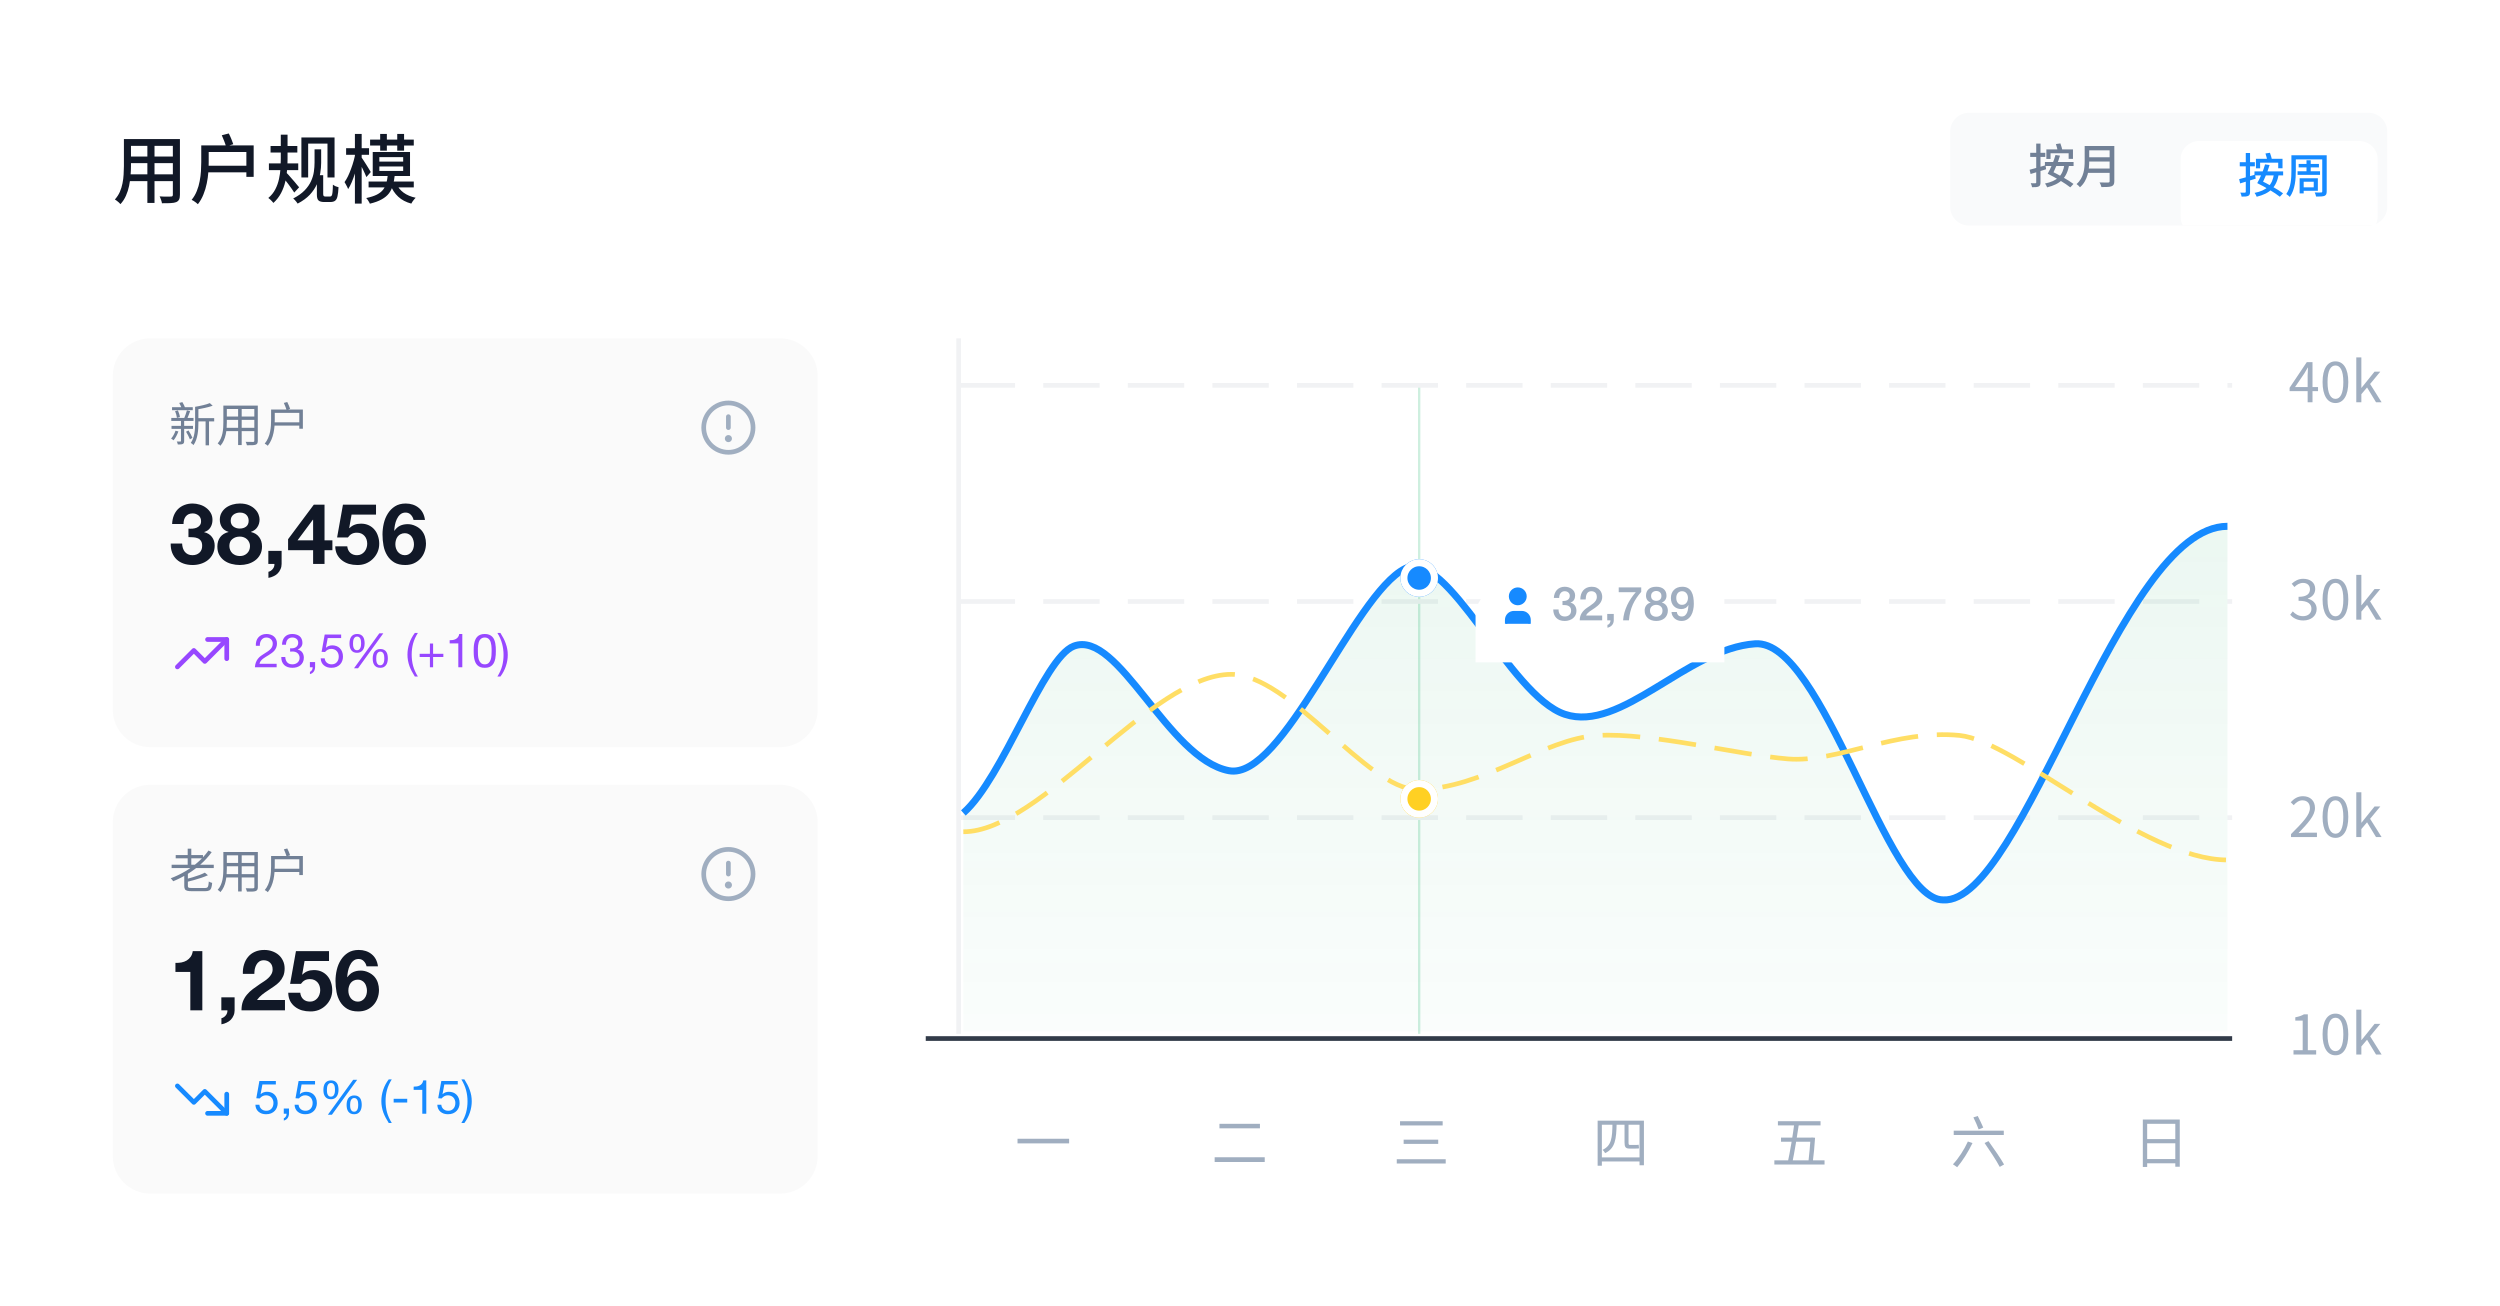 <svg width="532" height="278" viewBox="0 0 532 278" fill="none" xmlns="http://www.w3.org/2000/svg">
<g clip-path="url(#clip0_73_994)">
<path fill-rule="evenodd" clip-rule="evenodd" d="M0 16C0 7.163 7.163 0 16 0H516C524.837 0 532 7.163 532 16V262C532 270.837 524.837 278 516 278H16C7.163 278 0 270.837 0 262V16Z" fill="white"/>
<g clip-path="url(#clip1_73_994)">
<path fill-rule="evenodd" clip-rule="evenodd" d="M24 80C24 75.582 27.582 72 32 72H166C170.418 72 174 75.582 174 80V151C174 155.418 170.418 159 166 159H32C27.582 159 24 155.418 24 151V80Z" fill="#FAFAFA"/>
<path d="M41.85 88.98V89.68H45.58V88.98H41.85ZM36.61 86.65V87.29H41.02V86.65H36.61ZM36.5 90.62V91.27H41.07V90.62H36.5ZM36.45 88.94V89.58H41.18V88.94H36.45ZM43.75 89.28V94.76H44.48V89.28H43.75ZM37.26 87.49C37.46 87.95 37.61 88.55 37.65 88.93L38.29 88.76C38.25 88.38 38.07 87.79 37.87 87.35L37.26 87.49ZM39.77 87.34C39.63 87.84 39.38 88.59 39.17 89.05L39.79 89.2C40 88.76 40.25 88.08 40.46 87.49L39.77 87.34ZM44.65 85.78C43.94 86.09 42.64 86.38 41.52 86.57C41.62 86.73 41.73 86.98 41.76 87.14C42.93 86.97 44.3 86.69 45.26 86.34L44.65 85.78ZM38.14 85.74C38.37 86.16 38.62 86.72 38.73 87.07L39.43 86.86C39.32 86.52 39.05 85.97 38.81 85.57L38.14 85.74ZM38.51 89.32V93.83C38.51 93.93 38.48 93.96 38.38 93.96C38.27 93.96 37.97 93.96 37.62 93.95C37.72 94.14 37.81 94.41 37.84 94.59C38.32 94.59 38.67 94.58 38.9 94.47C39.12 94.36 39.19 94.18 39.19 93.83V89.32H38.51ZM41.52 86.57V90.01C41.52 91.33 41.44 93.05 40.6 94.25C40.76 94.34 41.06 94.57 41.18 94.71C42.1 93.41 42.22 91.44 42.22 90.01V86.57H41.52ZM39.59 91.87C39.9 92.37 40.25 93.06 40.41 93.49L40.95 93.18C40.79 92.75 40.44 92.1 40.11 91.6L39.59 91.87ZM37.35 91.65C37.14 92.27 36.81 92.89 36.41 93.33C36.56 93.41 36.81 93.6 36.93 93.7C37.33 93.23 37.72 92.5 37.96 91.81L37.35 91.65ZM47.95 86.31V87.03H54.42V86.31H47.95ZM47.95 88.64V89.35H54.41V88.64H47.95ZM47.9 91.03V91.74H54.43V91.03H47.9ZM47.53 86.31V89.93C47.53 91.34 47.42 93.12 46.32 94.36C46.48 94.46 46.78 94.71 46.9 94.86C48.09 93.53 48.27 91.46 48.27 89.94V86.31H47.53ZM54.12 86.31V93.78C54.12 93.97 54.05 94.03 53.86 94.04C53.67 94.04 52.99 94.05 52.28 94.02C52.39 94.22 52.51 94.55 52.54 94.75C53.49 94.76 54.07 94.75 54.41 94.63C54.74 94.5 54.86 94.27 54.86 93.78V86.31H54.12ZM50.67 86.58V94.71H51.43V86.58H50.67ZM57.69 87.15V89.33C57.69 90.84 57.56 92.93 56.33 94.41C56.52 94.49 56.85 94.72 56.98 94.86C58.26 93.31 58.47 90.97 58.47 89.33V87.15H57.69ZM60.4 85.74C60.61 86.21 60.87 86.84 60.98 87.24L61.74 87.01C61.62 86.62 61.36 86.02 61.13 85.55L60.4 85.74ZM58.18 87.15V87.86H63.69V91.23H64.45V87.15H58.18ZM58.18 89.87V90.57H64.1V89.87H58.18Z" fill="#718096"/>
<mask id="mask0_73_994" style="mask-type:luminance" maskUnits="userSpaceOnUse" x="148" y="84" width="14" height="14">
<path fill-rule="evenodd" clip-rule="evenodd" d="M148 84H162V98H148V84Z" fill="white"/>
</mask>
<g mask="url(#mask0_73_994)">
<path fill-rule="evenodd" clip-rule="evenodd" d="M155 85.75C152.101 85.75 149.75 88.101 149.75 91C149.75 93.899 152.101 96.25 155 96.25C157.899 96.25 160.25 93.899 160.25 91C160.25 88.101 157.899 85.75 155 85.75Z" stroke="#A0AEC0" stroke-linejoin="round"/>
<path d="M155 88.667V91" stroke="#A0AEC0" stroke-linecap="round" stroke-linejoin="round"/>
<path fill-rule="evenodd" clip-rule="evenodd" d="M155 93.333H155.006H155Z" fill="#A0AEC0"/>
<path d="M155 93.333H155.006" stroke="#A0AEC0" stroke-width="1.5" stroke-linecap="round" stroke-linejoin="round"/>
</g>
<path d="M40.104 112.494V114.294C40.416 114.294 40.74 114.306 41.076 114.33C41.424 114.342 41.742 114.408 42.03 114.528C42.318 114.636 42.552 114.816 42.732 115.068C42.924 115.32 43.02 115.686 43.02 116.166C43.02 116.778 42.822 117.264 42.426 117.624C42.03 117.972 41.544 118.146 40.968 118.146C40.596 118.146 40.272 118.08 39.996 117.948C39.732 117.816 39.51 117.642 39.33 117.426C39.15 117.198 39.012 116.934 38.916 116.634C38.82 116.322 38.766 115.998 38.754 115.662H36.324C36.312 116.394 36.414 117.042 36.63 117.606C36.858 118.17 37.176 118.65 37.584 119.046C37.992 119.43 38.484 119.724 39.06 119.928C39.648 120.132 40.296 120.234 41.004 120.234C41.616 120.234 42.204 120.144 42.768 119.964C43.332 119.784 43.83 119.52 44.262 119.172C44.694 118.824 45.036 118.392 45.288 117.876C45.552 117.36 45.684 116.772 45.684 116.112C45.684 115.392 45.486 114.774 45.09 114.258C44.694 113.742 44.148 113.406 43.452 113.25V113.214C44.04 113.046 44.478 112.728 44.766 112.26C45.066 111.792 45.216 111.252 45.216 110.64C45.216 110.076 45.09 109.578 44.838 109.146C44.586 108.714 44.256 108.348 43.848 108.048C43.452 107.748 43.002 107.526 42.498 107.382C41.994 107.226 41.49 107.148 40.986 107.148C40.338 107.148 39.75 107.256 39.222 107.472C38.694 107.676 38.238 107.97 37.854 108.354C37.482 108.738 37.188 109.2 36.972 109.74C36.768 110.268 36.654 110.856 36.63 111.504H39.06C39.048 110.856 39.204 110.322 39.528 109.902C39.864 109.47 40.356 109.254 41.004 109.254C41.472 109.254 41.886 109.398 42.246 109.686C42.606 109.974 42.786 110.388 42.786 110.928C42.786 111.288 42.696 111.576 42.516 111.792C42.348 112.008 42.126 112.176 41.85 112.296C41.586 112.404 41.298 112.47 40.986 112.494C40.674 112.518 40.38 112.518 40.104 112.494ZM49.098 110.82C49.098 110.532 49.146 110.28 49.242 110.064C49.35 109.848 49.494 109.668 49.674 109.524C49.854 109.38 50.058 109.272 50.286 109.2C50.526 109.116 50.772 109.074 51.024 109.074C51.42 109.074 51.738 109.134 51.978 109.254C52.23 109.374 52.422 109.524 52.554 109.704C52.698 109.884 52.794 110.076 52.842 110.28C52.89 110.472 52.914 110.652 52.914 110.82C52.914 111.36 52.734 111.774 52.374 112.062C52.014 112.338 51.564 112.476 51.024 112.476C50.508 112.476 50.058 112.338 49.674 112.062C49.29 111.774 49.098 111.36 49.098 110.82ZM46.776 110.586C46.776 111.21 46.932 111.756 47.244 112.224C47.556 112.692 48.018 113.01 48.63 113.178V113.214C47.874 113.394 47.286 113.754 46.866 114.294C46.458 114.834 46.254 115.506 46.254 116.31C46.254 116.994 46.386 117.582 46.65 118.074C46.926 118.566 47.286 118.974 47.73 119.298C48.186 119.622 48.696 119.856 49.26 120C49.836 120.156 50.43 120.234 51.042 120.234C51.63 120.234 52.206 120.156 52.77 120C53.334 119.832 53.838 119.586 54.282 119.262C54.726 118.938 55.08 118.53 55.344 118.038C55.62 117.546 55.758 116.964 55.758 116.292C55.758 115.5 55.554 114.834 55.146 114.294C54.738 113.742 54.156 113.382 53.4 113.214V113.178C54.012 112.974 54.468 112.638 54.768 112.17C55.08 111.702 55.236 111.156 55.236 110.532C55.236 110.22 55.164 109.872 55.02 109.488C54.876 109.092 54.636 108.726 54.3 108.39C53.976 108.042 53.544 107.748 53.004 107.508C52.464 107.268 51.804 107.148 51.024 107.148C50.508 107.148 49.998 107.22 49.494 107.364C48.99 107.508 48.534 107.724 48.126 108.012C47.73 108.3 47.406 108.66 47.154 109.092C46.902 109.524 46.776 110.022 46.776 110.586ZM48.81 116.184C48.81 115.536 49.026 115.044 49.458 114.708C49.89 114.36 50.418 114.186 51.042 114.186C51.342 114.186 51.618 114.234 51.87 114.33C52.134 114.426 52.362 114.564 52.554 114.744C52.758 114.924 52.914 115.14 53.022 115.392C53.142 115.632 53.202 115.902 53.202 116.202C53.202 116.514 53.148 116.802 53.04 117.066C52.932 117.33 52.776 117.558 52.572 117.75C52.38 117.93 52.152 118.074 51.888 118.182C51.636 118.278 51.354 118.326 51.042 118.326C50.742 118.326 50.454 118.278 50.178 118.182C49.902 118.074 49.662 117.93 49.458 117.75C49.266 117.558 49.11 117.33 48.99 117.066C48.87 116.802 48.81 116.508 48.81 116.184ZM57.102 117.228V120H58.398C58.41 120.192 58.386 120.378 58.326 120.558C58.266 120.75 58.176 120.918 58.056 121.062C57.936 121.218 57.792 121.35 57.624 121.458C57.468 121.566 57.3 121.638 57.12 121.674V122.97C57.504 122.91 57.864 122.796 58.2 122.628C58.548 122.472 58.848 122.268 59.1 122.016C59.352 121.764 59.55 121.464 59.694 121.116C59.85 120.78 59.928 120.408 59.928 120V117.228H57.102ZM66.63 110.604V114.978H63.318L66.576 110.604H66.63ZM66.63 117.084V120H69.06V117.084H70.734V114.978H69.06V107.4H66.774L61.302 114.744V117.084H66.63ZM80.016 109.506V107.4H72.978L71.736 114.366H74.04C74.292 114.018 74.562 113.766 74.85 113.61C75.138 113.442 75.51 113.358 75.966 113.358C76.314 113.358 76.62 113.418 76.884 113.538C77.148 113.658 77.376 113.826 77.568 114.042C77.76 114.258 77.904 114.51 78 114.798C78.096 115.086 78.144 115.392 78.144 115.716C78.144 116.028 78.09 116.334 77.982 116.634C77.886 116.922 77.742 117.18 77.55 117.408C77.37 117.624 77.142 117.804 76.866 117.948C76.602 118.08 76.302 118.146 75.966 118.146C75.39 118.146 74.916 117.978 74.544 117.642C74.172 117.294 73.956 116.832 73.896 116.256H71.34C71.352 116.916 71.484 117.498 71.736 118.002C72 118.494 72.348 118.908 72.78 119.244C73.212 119.58 73.704 119.832 74.256 120C74.82 120.156 75.408 120.234 76.02 120.234C76.656 120.246 77.256 120.144 77.82 119.928C78.384 119.7 78.876 119.382 79.296 118.974C79.728 118.566 80.07 118.086 80.322 117.534C80.574 116.97 80.7 116.364 80.7 115.716C80.7 115.128 80.61 114.576 80.43 114.06C80.262 113.532 80.01 113.076 79.674 112.692C79.35 112.308 78.948 112.002 78.468 111.774C77.988 111.546 77.436 111.432 76.812 111.432C76.308 111.432 75.858 111.51 75.462 111.666C75.066 111.81 74.694 112.056 74.346 112.404L74.31 112.368L74.814 109.506H80.016ZM86.166 113.466C86.49 113.466 86.772 113.538 87.012 113.682C87.264 113.814 87.468 113.994 87.624 114.222C87.78 114.438 87.894 114.69 87.966 114.978C88.05 115.254 88.092 115.542 88.092 115.842C88.092 116.13 88.05 116.412 87.966 116.688C87.882 116.964 87.756 117.21 87.588 117.426C87.42 117.642 87.216 117.816 86.976 117.948C86.748 118.08 86.478 118.146 86.166 118.146C85.842 118.146 85.554 118.08 85.302 117.948C85.05 117.816 84.834 117.642 84.654 117.426C84.486 117.198 84.354 116.946 84.258 116.67C84.174 116.382 84.132 116.094 84.132 115.806C84.132 115.494 84.174 115.2 84.258 114.924C84.342 114.636 84.468 114.384 84.636 114.168C84.804 113.952 85.014 113.784 85.266 113.664C85.53 113.532 85.83 113.466 86.166 113.466ZM88.002 110.64H90.432C90.36 110.076 90.21 109.578 89.982 109.146C89.754 108.714 89.46 108.354 89.1 108.066C88.74 107.766 88.326 107.538 87.858 107.382C87.39 107.226 86.886 107.148 86.346 107.148C85.446 107.148 84.684 107.346 84.06 107.742C83.436 108.138 82.926 108.654 82.53 109.29C82.134 109.914 81.846 110.616 81.666 111.396C81.486 112.176 81.396 112.956 81.396 113.736C81.396 114.54 81.468 115.332 81.612 116.112C81.756 116.88 82.014 117.57 82.386 118.182C82.758 118.794 83.256 119.292 83.88 119.676C84.504 120.048 85.29 120.234 86.238 120.234C86.898 120.234 87.498 120.12 88.038 119.892C88.578 119.652 89.04 119.328 89.424 118.92C89.82 118.5 90.12 118.014 90.324 117.462C90.54 116.898 90.648 116.292 90.648 115.644C90.648 115.14 90.57 114.642 90.414 114.15C90.258 113.658 90.012 113.22 89.676 112.836C89.316 112.44 88.878 112.128 88.362 111.9C87.846 111.66 87.318 111.54 86.778 111.54C86.166 111.54 85.626 111.648 85.158 111.864C84.69 112.08 84.282 112.44 83.934 112.944L83.898 112.908C83.91 112.56 83.958 112.164 84.042 111.72C84.126 111.276 84.258 110.862 84.438 110.478C84.618 110.082 84.858 109.752 85.158 109.488C85.47 109.212 85.854 109.074 86.31 109.074C86.754 109.074 87.126 109.23 87.426 109.542C87.726 109.854 87.918 110.22 88.002 110.64Z" fill="#111827"/>
<path d="M37.75 141.917L41.25 138.417L43.583 140.75L48.25 136.083" stroke="#9747FF" stroke-linecap="round" stroke-linejoin="round"/>
<path d="M44.167 136.083H48.25V140.167" stroke="#9747FF" stroke-linecap="round" stroke-linejoin="round"/>
<path d="M54.44 137.42H55.29C55.283 137.207 55.303 136.997 55.35 136.79C55.403 136.577 55.487 136.387 55.6 136.22C55.713 136.053 55.857 135.92 56.03 135.82C56.21 135.713 56.423 135.66 56.67 135.66C56.857 135.66 57.033 135.69 57.2 135.75C57.367 135.81 57.51 135.897 57.63 136.01C57.757 136.123 57.857 136.26 57.93 136.42C58.003 136.573 58.04 136.747 58.04 136.94C58.04 137.187 58 137.403 57.92 137.59C57.847 137.777 57.733 137.95 57.58 138.11C57.433 138.27 57.247 138.43 57.02 138.59C56.793 138.743 56.53 138.913 56.23 139.1C55.983 139.247 55.747 139.403 55.52 139.57C55.293 139.737 55.09 139.93 54.91 140.15C54.73 140.37 54.58 140.63 54.46 140.93C54.347 141.223 54.273 141.58 54.24 142H58.87V141.25H55.23C55.27 141.03 55.353 140.837 55.48 140.67C55.613 140.497 55.77 140.337 55.95 140.19C56.137 140.043 56.34 139.907 56.56 139.78C56.78 139.647 57 139.513 57.22 139.38C57.44 139.24 57.653 139.093 57.86 138.94C58.067 138.787 58.25 138.617 58.41 138.43C58.57 138.237 58.697 138.02 58.79 137.78C58.89 137.54 58.94 137.263 58.94 136.95C58.94 136.617 58.88 136.323 58.76 136.07C58.647 135.817 58.49 135.607 58.29 135.44C58.09 135.267 57.853 135.137 57.58 135.05C57.313 134.957 57.027 134.91 56.72 134.91C56.347 134.91 56.013 134.973 55.72 135.1C55.427 135.227 55.18 135.403 54.98 135.63C54.787 135.85 54.643 136.113 54.55 136.42C54.457 136.727 54.42 137.06 54.44 137.42ZM61.737 137.95V138.67C61.897 138.65 62.067 138.64 62.247 138.64C62.46 138.64 62.657 138.67 62.837 138.73C63.023 138.783 63.183 138.87 63.317 138.99C63.45 139.103 63.557 139.247 63.637 139.42C63.717 139.587 63.757 139.78 63.757 140C63.757 140.213 63.713 140.407 63.627 140.58C63.547 140.747 63.437 140.89 63.297 141.01C63.157 141.123 62.993 141.213 62.807 141.28C62.62 141.34 62.423 141.37 62.217 141.37C61.73 141.37 61.36 141.227 61.107 140.94C60.853 140.647 60.72 140.27 60.707 139.81H59.857C59.85 140.177 59.9 140.503 60.007 140.79C60.12 141.077 60.28 141.32 60.487 141.52C60.693 141.713 60.943 141.86 61.237 141.96C61.53 142.06 61.857 142.11 62.217 142.11C62.55 142.11 62.863 142.067 63.157 141.98C63.457 141.887 63.717 141.75 63.937 141.57C64.157 141.39 64.33 141.167 64.457 140.9C64.59 140.627 64.657 140.313 64.657 139.96C64.657 139.533 64.55 139.163 64.337 138.85C64.13 138.537 63.81 138.333 63.377 138.24V138.22C63.657 138.093 63.89 137.907 64.077 137.66C64.263 137.413 64.357 137.13 64.357 136.81C64.357 136.483 64.3 136.2 64.187 135.96C64.08 135.72 63.93 135.523 63.737 135.37C63.543 135.217 63.313 135.103 63.047 135.03C62.787 134.95 62.503 134.91 62.197 134.91C61.843 134.91 61.53 134.967 61.257 135.08C60.99 135.193 60.767 135.35 60.587 135.55C60.407 135.75 60.267 135.99 60.167 136.27C60.073 136.55 60.02 136.86 60.007 137.2H60.857C60.857 136.993 60.883 136.797 60.937 136.61C60.99 136.423 61.07 136.26 61.177 136.12C61.29 135.98 61.43 135.87 61.597 135.79C61.77 135.703 61.97 135.66 62.197 135.66C62.557 135.66 62.857 135.757 63.097 135.95C63.337 136.137 63.457 136.42 63.457 136.8C63.457 136.987 63.42 137.153 63.347 137.3C63.273 137.447 63.173 137.57 63.047 137.67C62.927 137.763 62.783 137.837 62.617 137.89C62.457 137.937 62.287 137.96 62.107 137.96H61.927C61.893 137.96 61.86 137.96 61.827 137.96C61.8 137.96 61.77 137.957 61.737 137.95ZM65.943 140.89V142H66.533C66.54 142.08 66.533 142.167 66.513 142.26C66.5 142.353 66.47 142.443 66.423 142.53C66.377 142.623 66.313 142.707 66.233 142.78C66.16 142.86 66.067 142.92 65.953 142.96V143.46C66.34 143.347 66.62 143.153 66.793 142.88C66.967 142.607 67.053 142.28 67.053 141.9V140.89H65.943ZM72.597 135.78V135.03H69.097L68.436 138.71L69.166 138.75C69.333 138.55 69.523 138.39 69.737 138.27C69.957 138.143 70.207 138.08 70.487 138.08C70.727 138.08 70.943 138.12 71.136 138.2C71.337 138.28 71.507 138.393 71.647 138.54C71.787 138.68 71.893 138.85 71.966 139.05C72.046 139.243 72.087 139.457 72.087 139.69C72.087 139.97 72.046 140.217 71.966 140.43C71.886 140.637 71.776 140.81 71.636 140.95C71.503 141.09 71.343 141.197 71.156 141.27C70.977 141.337 70.787 141.37 70.587 141.37C70.373 141.37 70.177 141.34 69.996 141.28C69.823 141.213 69.67 141.123 69.537 141.01C69.41 140.89 69.306 140.753 69.227 140.6C69.153 140.44 69.11 140.27 69.097 140.09H68.246C68.253 140.41 68.317 140.697 68.436 140.95C68.556 141.203 68.72 141.417 68.927 141.59C69.133 141.757 69.37 141.887 69.636 141.98C69.91 142.067 70.2 142.11 70.507 142.11C70.92 142.11 71.28 142.047 71.587 141.92C71.9 141.787 72.16 141.61 72.367 141.39C72.573 141.17 72.727 140.92 72.826 140.64C72.933 140.353 72.987 140.06 72.987 139.76C72.987 139.353 72.927 139 72.806 138.7C72.686 138.393 72.523 138.14 72.317 137.94C72.11 137.733 71.867 137.58 71.587 137.48C71.306 137.38 71.01 137.33 70.697 137.33C70.457 137.33 70.213 137.373 69.966 137.46C69.727 137.54 69.53 137.667 69.376 137.84L69.356 137.82L69.737 135.78H72.597ZM75.123 136.92C75.123 136.767 75.133 136.607 75.153 136.44C75.173 136.267 75.213 136.11 75.273 135.97C75.34 135.823 75.43 135.703 75.543 135.61C75.656 135.51 75.806 135.46 75.993 135.46C76.186 135.46 76.337 135.51 76.443 135.61C76.556 135.703 76.643 135.823 76.703 135.97C76.763 136.11 76.8 136.267 76.813 136.44C76.833 136.607 76.843 136.763 76.843 136.91C76.843 137.063 76.833 137.227 76.813 137.4C76.793 137.573 76.75 137.733 76.683 137.88C76.623 138.02 76.537 138.137 76.423 138.23C76.31 138.323 76.156 138.37 75.963 138.37C75.776 138.37 75.626 138.323 75.513 138.23C75.406 138.13 75.323 138.01 75.263 137.87C75.203 137.723 75.163 137.567 75.143 137.4C75.13 137.227 75.123 137.067 75.123 136.92ZM74.373 136.94C74.373 137.213 74.4 137.47 74.453 137.71C74.513 137.95 74.606 138.16 74.733 138.34C74.86 138.52 75.026 138.663 75.233 138.77C75.44 138.87 75.693 138.92 75.993 138.92C76.287 138.92 76.533 138.863 76.733 138.75C76.933 138.637 77.097 138.49 77.223 138.31C77.356 138.123 77.45 137.91 77.503 137.67C77.563 137.423 77.593 137.17 77.593 136.91C77.593 136.637 77.567 136.38 77.513 136.14C77.466 135.893 77.38 135.68 77.253 135.5C77.133 135.32 76.97 135.177 76.763 135.07C76.563 134.963 76.306 134.91 75.993 134.91C75.686 134.91 75.43 134.967 75.223 135.08C75.016 135.187 74.85 135.333 74.723 135.52C74.597 135.707 74.507 135.923 74.453 136.17C74.4 136.41 74.373 136.667 74.373 136.94ZM80.063 140.12C80.063 139.967 80.073 139.807 80.093 139.64C80.113 139.467 80.153 139.31 80.213 139.17C80.28 139.023 80.37 138.903 80.483 138.81C80.597 138.71 80.746 138.66 80.933 138.66C81.126 138.66 81.276 138.71 81.383 138.81C81.496 138.903 81.583 139.023 81.643 139.17C81.703 139.31 81.74 139.467 81.753 139.64C81.773 139.807 81.783 139.963 81.783 140.11C81.783 140.263 81.773 140.427 81.753 140.6C81.733 140.773 81.69 140.933 81.623 141.08C81.563 141.22 81.477 141.337 81.363 141.43C81.25 141.523 81.097 141.57 80.903 141.57C80.716 141.57 80.567 141.523 80.453 141.43C80.347 141.33 80.263 141.21 80.203 141.07C80.143 140.923 80.103 140.767 80.083 140.6C80.07 140.427 80.063 140.267 80.063 140.12ZM79.313 140.14C79.313 140.413 79.34 140.67 79.393 140.91C79.453 141.15 79.546 141.36 79.673 141.54C79.8 141.713 79.966 141.853 80.173 141.96C80.38 142.06 80.633 142.11 80.933 142.11C81.227 142.11 81.473 142.057 81.673 141.95C81.873 141.837 82.037 141.69 82.163 141.51C82.296 141.323 82.39 141.11 82.443 140.87C82.503 140.623 82.533 140.37 82.533 140.11C82.533 139.837 82.507 139.58 82.453 139.34C82.406 139.093 82.32 138.88 82.193 138.7C82.073 138.52 81.91 138.377 81.703 138.27C81.503 138.163 81.246 138.11 80.933 138.11C80.626 138.11 80.37 138.167 80.163 138.28C79.957 138.387 79.79 138.533 79.663 138.72C79.537 138.907 79.447 139.123 79.393 139.37C79.34 139.61 79.313 139.867 79.313 140.14ZM80.713 134.78L75.333 142.21H76.193L81.563 134.78H80.713ZM88.276 143.97H88.926C88.453 143.203 88.113 142.443 87.906 141.69C87.706 140.937 87.606 140.14 87.606 139.3C87.606 138.48 87.706 137.697 87.906 136.95C88.106 136.203 88.446 135.45 88.926 134.69H88.276C87.756 135.377 87.363 136.12 87.096 136.92C86.836 137.72 86.706 138.513 86.706 139.3C86.706 139.74 86.743 140.16 86.816 140.56C86.89 140.96 86.993 141.35 87.126 141.73C87.266 142.11 87.433 142.483 87.626 142.85C87.82 143.223 88.036 143.597 88.276 143.97ZM92.164 139.13V136.94H91.484V139.13H89.304V139.81H91.484V142H92.164V139.81H94.344V139.13H92.164ZM98.38 142V134.91H97.73C97.684 135.177 97.597 135.397 97.47 135.57C97.344 135.743 97.187 135.88 97 135.98C96.82 136.08 96.617 136.15 96.39 136.19C96.164 136.223 95.93 136.24 95.69 136.24V136.92H97.53V142H98.38ZM101.697 138.51C101.697 138.337 101.697 138.147 101.697 137.94C101.704 137.727 101.72 137.517 101.747 137.31C101.78 137.097 101.824 136.89 101.877 136.69C101.937 136.49 102.02 136.317 102.127 136.17C102.24 136.017 102.38 135.893 102.547 135.8C102.714 135.707 102.917 135.66 103.157 135.66C103.397 135.66 103.6 135.707 103.767 135.8C103.934 135.893 104.07 136.017 104.177 136.17C104.29 136.317 104.374 136.49 104.427 136.69C104.487 136.89 104.53 137.097 104.557 137.31C104.59 137.517 104.607 137.727 104.607 137.94C104.614 138.147 104.617 138.337 104.617 138.51C104.617 138.777 104.607 139.077 104.587 139.41C104.574 139.737 104.52 140.047 104.427 140.34C104.34 140.627 104.197 140.87 103.997 141.07C103.797 141.27 103.517 141.37 103.157 141.37C102.797 141.37 102.517 141.27 102.317 141.07C102.117 140.87 101.97 140.627 101.877 140.34C101.79 140.047 101.737 139.737 101.717 139.41C101.704 139.077 101.697 138.777 101.697 138.51ZM100.797 138.52C100.797 138.78 100.804 139.05 100.817 139.33C100.83 139.61 100.864 139.883 100.917 140.15C100.97 140.417 101.047 140.67 101.147 140.91C101.247 141.143 101.384 141.35 101.557 141.53C101.73 141.71 101.947 141.853 102.207 141.96C102.474 142.06 102.79 142.11 103.157 142.11C103.53 142.11 103.847 142.06 104.107 141.96C104.367 141.853 104.584 141.71 104.757 141.53C104.93 141.35 105.067 141.143 105.167 140.91C105.267 140.67 105.344 140.417 105.397 140.15C105.45 139.883 105.484 139.61 105.497 139.33C105.51 139.05 105.517 138.78 105.517 138.52C105.517 138.26 105.51 137.99 105.497 137.71C105.484 137.43 105.45 137.157 105.397 136.89C105.344 136.623 105.267 136.37 105.167 136.13C105.067 135.89 104.93 135.68 104.757 135.5C104.584 135.32 104.364 135.177 104.097 135.07C103.837 134.963 103.524 134.91 103.157 134.91C102.79 134.91 102.474 134.963 102.207 135.07C101.947 135.177 101.73 135.32 101.557 135.5C101.384 135.68 101.247 135.89 101.147 136.13C101.047 136.37 100.97 136.623 100.917 136.89C100.864 137.157 100.83 137.43 100.817 137.71C100.804 137.99 100.797 138.26 100.797 138.52ZM105.844 143.97H106.484C107.004 143.283 107.394 142.543 107.654 141.75C107.92 140.95 108.054 140.157 108.054 139.37C108.054 138.93 108.017 138.51 107.944 138.11C107.87 137.71 107.764 137.32 107.624 136.94C107.49 136.553 107.327 136.177 107.134 135.81C106.94 135.437 106.724 135.063 106.484 134.69H105.844C106.31 135.457 106.644 136.22 106.844 136.98C107.05 137.733 107.154 138.53 107.154 139.37C107.154 140.183 107.054 140.967 106.854 141.72C106.654 142.467 106.317 143.217 105.844 143.97Z" fill="#9747FF"/>
</g>
<g clip-path="url(#clip2_73_994)">
<path fill-rule="evenodd" clip-rule="evenodd" d="M24 175C24 170.582 27.582 167 32 167H166C170.418 167 174 170.582 174 175V246C174 250.418 170.418 254 166 254H32C27.582 254 24 250.418 24 246V175Z" fill="#FAFAFA"/>
<path d="M36.52 184.02H45.49V184.73H36.52V184.02ZM37.39 181.96H43.19V182.66H37.39V181.96ZM39.94 180.6H40.71V184.4H39.94V180.6ZM43.59 185.7L44.25 186.25C43.843 186.437 43.383 186.617 42.87 186.79C42.363 186.963 41.837 187.127 41.29 187.28C40.75 187.427 40.22 187.563 39.7 187.69C39.68 187.61 39.643 187.513 39.59 187.4C39.543 187.28 39.497 187.183 39.45 187.11C39.957 186.983 40.467 186.843 40.98 186.69C41.493 186.537 41.977 186.377 42.43 186.21C42.89 186.037 43.277 185.867 43.59 185.7ZM44.37 180.99L45.05 181.34C44.383 182.26 43.617 183.107 42.75 183.88C41.89 184.653 40.96 185.347 39.96 185.96C38.96 186.567 37.927 187.09 36.86 187.53C36.827 187.477 36.777 187.41 36.71 187.33C36.643 187.25 36.577 187.17 36.51 187.09C36.443 187.01 36.383 186.947 36.33 186.9C37.41 186.493 38.447 185.997 39.44 185.41C40.433 184.823 41.347 184.157 42.18 183.41C43.02 182.663 43.75 181.857 44.37 180.99ZM39.21 185.59H39.98V188.51C39.98 188.637 40 188.733 40.04 188.8C40.087 188.867 40.177 188.913 40.31 188.94C40.443 188.96 40.64 188.97 40.9 188.97C40.973 188.97 41.093 188.97 41.26 188.97C41.433 188.97 41.63 188.97 41.85 188.97C42.077 188.97 42.303 188.97 42.53 188.97C42.757 188.97 42.963 188.97 43.15 188.97C43.343 188.97 43.487 188.97 43.58 188.97C43.807 188.97 43.977 188.937 44.09 188.87C44.203 188.803 44.28 188.67 44.32 188.47C44.367 188.27 44.403 187.973 44.43 187.58C44.49 187.62 44.563 187.66 44.65 187.7C44.737 187.74 44.823 187.777 44.91 187.81C44.997 187.837 45.077 187.857 45.15 187.87C45.11 188.343 45.043 188.71 44.95 188.97C44.857 189.223 44.707 189.4 44.5 189.5C44.293 189.6 44 189.65 43.62 189.65C43.56 189.65 43.437 189.65 43.25 189.65C43.063 189.65 42.847 189.65 42.6 189.65C42.36 189.65 42.117 189.65 41.87 189.65C41.63 189.65 41.417 189.65 41.23 189.65C41.05 189.65 40.933 189.65 40.88 189.65C40.447 189.65 40.107 189.62 39.86 189.56C39.62 189.5 39.45 189.387 39.35 189.22C39.257 189.053 39.21 188.82 39.21 188.52V185.59ZM47.96 181.3H54.43V182.02H47.96V181.3ZM47.96 183.63H54.41V184.34H47.96V183.63ZM47.9 186.02H54.43V186.73H47.9V186.02ZM47.53 181.3H48.27V184.93C48.27 185.31 48.253 185.717 48.22 186.15C48.187 186.583 48.123 187.023 48.03 187.47C47.943 187.91 47.807 188.333 47.62 188.74C47.44 189.147 47.2 189.517 46.9 189.85C46.867 189.797 46.813 189.737 46.74 189.67C46.667 189.61 46.593 189.55 46.52 189.49C46.447 189.43 46.38 189.387 46.32 189.36C46.6 189.047 46.82 188.707 46.98 188.34C47.14 187.973 47.26 187.597 47.34 187.21C47.42 186.817 47.47 186.427 47.49 186.04C47.517 185.653 47.53 185.283 47.53 184.93V181.3ZM54.13 181.3H54.87V188.78C54.87 189.02 54.833 189.203 54.76 189.33C54.693 189.457 54.577 189.553 54.41 189.62C54.243 189.68 54.01 189.717 53.71 189.73C53.41 189.743 53.023 189.747 52.55 189.74C52.53 189.647 52.493 189.527 52.44 189.38C52.393 189.24 52.343 189.12 52.29 189.02C52.523 189.027 52.747 189.03 52.96 189.03C53.18 189.037 53.37 189.037 53.53 189.03C53.69 189.03 53.8 189.03 53.86 189.03C53.96 189.023 54.03 189.003 54.07 188.97C54.11 188.937 54.13 188.873 54.13 188.78V181.3ZM50.67 181.57H51.43V189.71H50.67V181.57ZM57.69 182.15H58.47V184.33C58.47 184.737 58.45 185.18 58.41 185.66C58.377 186.14 58.307 186.63 58.2 187.13C58.1 187.623 57.95 188.103 57.75 188.57C57.557 189.037 57.303 189.467 56.99 189.86C56.943 189.807 56.88 189.75 56.8 189.69C56.72 189.63 56.637 189.573 56.55 189.52C56.47 189.467 56.4 189.43 56.34 189.41C56.647 189.037 56.89 188.637 57.07 188.21C57.25 187.777 57.383 187.333 57.47 186.88C57.563 186.427 57.623 185.983 57.65 185.55C57.677 185.11 57.69 184.703 57.69 184.33V182.15ZM60.41 180.74L61.13 180.55C61.25 180.783 61.367 181.037 61.48 181.31C61.593 181.577 61.68 181.81 61.74 182.01L60.98 182.24C60.927 182.033 60.843 181.79 60.73 181.51C60.617 181.23 60.51 180.973 60.41 180.74ZM58.18 182.15H64.45V186.22H63.69V182.85H58.18V182.15ZM58.18 184.86H64.11V185.56H58.18V184.86Z" fill="#718096"/>
<path d="M43.056 215V202.4H41.022C40.95 202.88 40.8 203.282 40.572 203.606C40.344 203.93 40.062 204.194 39.726 204.398C39.402 204.59 39.03 204.728 38.61 204.812C38.202 204.884 37.776 204.914 37.332 204.902V206.828H40.5V215H43.056ZM47.1 212.228V215H48.396C48.408 215.192 48.384 215.378 48.324 215.558C48.264 215.75 48.174 215.918 48.054 216.062C47.934 216.218 47.79 216.35 47.622 216.458C47.466 216.566 47.298 216.638 47.118 216.674V217.97C47.502 217.91 47.862 217.796 48.198 217.628C48.546 217.472 48.846 217.268 49.098 217.016C49.35 216.764 49.548 216.464 49.692 216.116C49.848 215.78 49.926 215.408 49.926 215V212.228H47.1ZM51.678 207.242H54.126C54.126 206.906 54.156 206.57 54.216 206.234C54.288 205.886 54.402 205.574 54.558 205.298C54.714 205.01 54.918 204.782 55.17 204.614C55.434 204.434 55.752 204.344 56.124 204.344C56.676 204.344 57.126 204.518 57.474 204.866C57.834 205.202 58.014 205.676 58.014 206.288C58.014 206.672 57.924 207.014 57.744 207.314C57.576 207.614 57.36 207.884 57.096 208.124C56.844 208.364 56.562 208.586 56.25 208.79C55.938 208.982 55.644 209.174 55.368 209.366C54.828 209.738 54.312 210.104 53.82 210.464C53.34 210.824 52.92 211.22 52.56 211.652C52.2 212.072 51.912 212.552 51.696 213.092C51.492 213.632 51.39 214.268 51.39 215H60.642V212.804H54.684C54.996 212.372 55.356 211.994 55.764 211.67C56.172 211.346 56.592 211.046 57.024 210.77C57.456 210.482 57.882 210.194 58.302 209.906C58.734 209.618 59.118 209.3 59.454 208.952C59.79 208.592 60.06 208.184 60.264 207.728C60.468 207.272 60.57 206.726 60.57 206.09C60.57 205.478 60.45 204.926 60.21 204.434C59.982 203.942 59.67 203.528 59.274 203.192C58.878 202.856 58.416 202.598 57.888 202.418C57.372 202.238 56.826 202.148 56.25 202.148C55.494 202.148 54.822 202.28 54.234 202.544C53.658 202.796 53.178 203.156 52.794 203.624C52.41 204.08 52.122 204.62 51.93 205.244C51.738 205.856 51.654 206.522 51.678 207.242ZM70.014 204.506V202.4H62.976L61.734 209.366H64.038C64.29 209.018 64.56 208.766 64.848 208.61C65.136 208.442 65.508 208.358 65.964 208.358C66.312 208.358 66.618 208.418 66.882 208.538C67.146 208.658 67.374 208.826 67.566 209.042C67.758 209.258 67.902 209.51 67.998 209.798C68.094 210.086 68.142 210.392 68.142 210.716C68.142 211.028 68.088 211.334 67.98 211.634C67.884 211.922 67.74 212.18 67.548 212.408C67.368 212.624 67.14 212.804 66.864 212.948C66.6 213.08 66.3 213.146 65.964 213.146C65.388 213.146 64.914 212.978 64.542 212.642C64.17 212.294 63.954 211.832 63.894 211.256H61.338C61.35 211.916 61.482 212.498 61.734 213.002C61.998 213.494 62.346 213.908 62.778 214.244C63.21 214.58 63.702 214.832 64.254 215C64.818 215.156 65.406 215.234 66.018 215.234C66.654 215.246 67.254 215.144 67.818 214.928C68.382 214.7 68.874 214.382 69.294 213.974C69.726 213.566 70.068 213.086 70.32 212.534C70.572 211.97 70.698 211.364 70.698 210.716C70.698 210.128 70.608 209.576 70.428 209.06C70.26 208.532 70.008 208.076 69.672 207.692C69.348 207.308 68.946 207.002 68.466 206.774C67.986 206.546 67.434 206.432 66.81 206.432C66.306 206.432 65.856 206.51 65.46 206.666C65.064 206.81 64.692 207.056 64.344 207.404L64.308 207.368L64.812 204.506H70.014ZM76.164 208.466C76.488 208.466 76.77 208.538 77.01 208.682C77.262 208.814 77.466 208.994 77.622 209.222C77.778 209.438 77.892 209.69 77.964 209.978C78.048 210.254 78.09 210.542 78.09 210.842C78.09 211.13 78.048 211.412 77.964 211.688C77.88 211.964 77.754 212.21 77.586 212.426C77.418 212.642 77.214 212.816 76.974 212.948C76.746 213.08 76.476 213.146 76.164 213.146C75.84 213.146 75.552 213.08 75.3 212.948C75.048 212.816 74.832 212.642 74.652 212.426C74.484 212.198 74.352 211.946 74.256 211.67C74.172 211.382 74.13 211.094 74.13 210.806C74.13 210.494 74.172 210.2 74.256 209.924C74.34 209.636 74.466 209.384 74.634 209.168C74.802 208.952 75.012 208.784 75.264 208.664C75.528 208.532 75.828 208.466 76.164 208.466ZM78 205.64H80.43C80.358 205.076 80.208 204.578 79.98 204.146C79.752 203.714 79.458 203.354 79.098 203.066C78.738 202.766 78.324 202.538 77.856 202.382C77.388 202.226 76.884 202.148 76.344 202.148C75.444 202.148 74.682 202.346 74.058 202.742C73.434 203.138 72.924 203.654 72.528 204.29C72.132 204.914 71.844 205.616 71.664 206.396C71.484 207.176 71.394 207.956 71.394 208.736C71.394 209.54 71.466 210.332 71.61 211.112C71.754 211.88 72.012 212.57 72.384 213.182C72.756 213.794 73.254 214.292 73.878 214.676C74.502 215.048 75.288 215.234 76.236 215.234C76.896 215.234 77.496 215.12 78.036 214.892C78.576 214.652 79.038 214.328 79.422 213.92C79.818 213.5 80.118 213.014 80.322 212.462C80.538 211.898 80.646 211.292 80.646 210.644C80.646 210.14 80.568 209.642 80.412 209.15C80.256 208.658 80.01 208.22 79.674 207.836C79.314 207.44 78.876 207.128 78.36 206.9C77.844 206.66 77.316 206.54 76.776 206.54C76.164 206.54 75.624 206.648 75.156 206.864C74.688 207.08 74.28 207.44 73.932 207.944L73.896 207.908C73.908 207.56 73.956 207.164 74.04 206.72C74.124 206.276 74.256 205.862 74.436 205.478C74.616 205.082 74.856 204.752 75.156 204.488C75.468 204.212 75.852 204.074 76.308 204.074C76.752 204.074 77.124 204.23 77.424 204.542C77.724 204.854 77.916 205.22 78 205.64Z" fill="#111827"/>
<path d="M37.75 231.083L41.25 234.583L43.583 232.25L48.25 236.917" stroke="#168AFF" stroke-linecap="round" stroke-linejoin="round"/>
<path d="M44.167 236.917H48.25V232.833" stroke="#168AFF" stroke-linecap="round" stroke-linejoin="round"/>
<path d="M58.7 230.78V230.03H55.2L54.54 233.71L55.27 233.75C55.437 233.55 55.627 233.39 55.84 233.27C56.06 233.143 56.31 233.08 56.59 233.08C56.83 233.08 57.047 233.12 57.24 233.2C57.44 233.28 57.61 233.393 57.75 233.54C57.89 233.68 57.997 233.85 58.07 234.05C58.15 234.243 58.19 234.457 58.19 234.69C58.19 234.97 58.15 235.217 58.07 235.43C57.99 235.637 57.88 235.81 57.74 235.95C57.607 236.09 57.447 236.197 57.26 236.27C57.08 236.337 56.89 236.37 56.69 236.37C56.477 236.37 56.28 236.34 56.1 236.28C55.927 236.213 55.773 236.123 55.64 236.01C55.513 235.89 55.41 235.753 55.33 235.6C55.257 235.44 55.213 235.27 55.2 235.09H54.35C54.357 235.41 54.42 235.697 54.54 235.95C54.66 236.203 54.823 236.417 55.03 236.59C55.237 236.757 55.473 236.887 55.74 236.98C56.013 237.067 56.303 237.11 56.61 237.11C57.023 237.11 57.383 237.047 57.69 236.92C58.003 236.787 58.263 236.61 58.47 236.39C58.677 236.17 58.83 235.92 58.93 235.64C59.037 235.353 59.09 235.06 59.09 234.76C59.09 234.353 59.03 234 58.91 233.7C58.79 233.393 58.627 233.14 58.42 232.94C58.213 232.733 57.97 232.58 57.69 232.48C57.41 232.38 57.113 232.33 56.8 232.33C56.56 232.33 56.317 232.373 56.07 232.46C55.83 232.54 55.633 232.667 55.48 232.84L55.46 232.82L55.84 230.78H58.7ZM60.387 235.89V237H60.977C60.983 237.08 60.977 237.167 60.957 237.26C60.943 237.353 60.913 237.443 60.867 237.53C60.82 237.623 60.757 237.707 60.677 237.78C60.603 237.86 60.51 237.92 60.397 237.96V238.46C60.783 238.347 61.063 238.153 61.237 237.88C61.41 237.607 61.497 237.28 61.497 236.9V235.89H60.387ZM67.04 230.78V230.03H63.54L62.88 233.71L63.61 233.75C63.776 233.55 63.967 233.39 64.18 233.27C64.4 233.143 64.65 233.08 64.93 233.08C65.17 233.08 65.386 233.12 65.58 233.2C65.78 233.28 65.95 233.393 66.09 233.54C66.23 233.68 66.337 233.85 66.41 234.05C66.49 234.243 66.53 234.457 66.53 234.69C66.53 234.97 66.49 235.217 66.41 235.43C66.33 235.637 66.22 235.81 66.08 235.95C65.947 236.09 65.787 236.197 65.6 236.27C65.42 236.337 65.23 236.37 65.03 236.37C64.817 236.37 64.62 236.34 64.44 236.28C64.266 236.213 64.113 236.123 63.98 236.01C63.853 235.89 63.75 235.753 63.67 235.6C63.596 235.44 63.553 235.27 63.54 235.09H62.69C62.697 235.41 62.76 235.697 62.88 235.95C63 236.203 63.163 236.417 63.37 236.59C63.577 236.757 63.813 236.887 64.08 236.98C64.353 237.067 64.643 237.11 64.95 237.11C65.363 237.11 65.723 237.047 66.03 236.92C66.343 236.787 66.603 236.61 66.81 236.39C67.016 236.17 67.17 235.92 67.27 235.64C67.376 235.353 67.43 235.06 67.43 234.76C67.43 234.353 67.37 234 67.25 233.7C67.13 233.393 66.966 233.14 66.76 232.94C66.553 232.733 66.31 232.58 66.03 232.48C65.75 232.38 65.453 232.33 65.14 232.33C64.9 232.33 64.656 232.373 64.41 232.46C64.17 232.54 63.973 232.667 63.82 232.84L63.8 232.82L64.18 230.78H67.04ZM69.567 231.92C69.567 231.767 69.576 231.607 69.597 231.44C69.617 231.267 69.656 231.11 69.716 230.97C69.783 230.823 69.873 230.703 69.987 230.61C70.1 230.51 70.25 230.46 70.436 230.46C70.63 230.46 70.78 230.51 70.886 230.61C71 230.703 71.087 230.823 71.147 230.97C71.207 231.11 71.243 231.267 71.257 231.44C71.276 231.607 71.287 231.763 71.287 231.91C71.287 232.063 71.276 232.227 71.257 232.4C71.237 232.573 71.193 232.733 71.126 232.88C71.067 233.02 70.98 233.137 70.867 233.23C70.753 233.323 70.6 233.37 70.406 233.37C70.22 233.37 70.07 233.323 69.957 233.23C69.85 233.13 69.766 233.01 69.707 232.87C69.647 232.723 69.606 232.567 69.587 232.4C69.573 232.227 69.567 232.067 69.567 231.92ZM68.817 231.94C68.817 232.213 68.843 232.47 68.897 232.71C68.957 232.95 69.05 233.16 69.177 233.34C69.303 233.52 69.47 233.663 69.677 233.77C69.883 233.87 70.136 233.92 70.436 233.92C70.73 233.92 70.977 233.863 71.177 233.75C71.376 233.637 71.54 233.49 71.666 233.31C71.8 233.123 71.893 232.91 71.947 232.67C72.007 232.423 72.037 232.17 72.037 231.91C72.037 231.637 72.01 231.38 71.957 231.14C71.91 230.893 71.823 230.68 71.697 230.5C71.576 230.32 71.413 230.177 71.207 230.07C71.007 229.963 70.75 229.91 70.436 229.91C70.13 229.91 69.873 229.967 69.666 230.08C69.46 230.187 69.293 230.333 69.166 230.52C69.04 230.707 68.95 230.923 68.897 231.17C68.843 231.41 68.817 231.667 68.817 231.94ZM74.507 235.12C74.507 234.967 74.516 234.807 74.537 234.64C74.556 234.467 74.597 234.31 74.656 234.17C74.723 234.023 74.813 233.903 74.927 233.81C75.04 233.71 75.19 233.66 75.376 233.66C75.57 233.66 75.72 233.71 75.826 233.81C75.94 233.903 76.026 234.023 76.087 234.17C76.147 234.31 76.183 234.467 76.197 234.64C76.216 234.807 76.227 234.963 76.227 235.11C76.227 235.263 76.216 235.427 76.197 235.6C76.177 235.773 76.133 235.933 76.067 236.08C76.007 236.22 75.92 236.337 75.806 236.43C75.693 236.523 75.54 236.57 75.347 236.57C75.16 236.57 75.01 236.523 74.897 236.43C74.79 236.33 74.707 236.21 74.647 236.07C74.587 235.923 74.546 235.767 74.526 235.6C74.513 235.427 74.507 235.267 74.507 235.12ZM73.757 235.14C73.757 235.413 73.783 235.67 73.837 235.91C73.897 236.15 73.99 236.36 74.117 236.54C74.243 236.713 74.41 236.853 74.617 236.96C74.823 237.06 75.076 237.11 75.376 237.11C75.67 237.11 75.916 237.057 76.117 236.95C76.317 236.837 76.48 236.69 76.606 236.51C76.74 236.323 76.833 236.11 76.886 235.87C76.947 235.623 76.977 235.37 76.977 235.11C76.977 234.837 76.95 234.58 76.897 234.34C76.85 234.093 76.763 233.88 76.636 233.7C76.516 233.52 76.353 233.377 76.147 233.27C75.947 233.163 75.69 233.11 75.376 233.11C75.07 233.11 74.813 233.167 74.606 233.28C74.4 233.387 74.233 233.533 74.106 233.72C73.98 233.907 73.89 234.123 73.837 234.37C73.783 234.61 73.757 234.867 73.757 235.14ZM75.156 229.78L69.776 237.21H70.636L76.007 229.78H75.156ZM82.72 238.97H83.37C82.896 238.203 82.556 237.443 82.35 236.69C82.15 235.937 82.05 235.14 82.05 234.3C82.05 233.48 82.15 232.697 82.35 231.95C82.55 231.203 82.89 230.45 83.37 229.69H82.72C82.2 230.377 81.806 231.12 81.54 231.92C81.28 232.72 81.15 233.513 81.15 234.3C81.15 234.74 81.186 235.16 81.26 235.56C81.333 235.96 81.436 236.35 81.57 236.73C81.71 237.11 81.876 237.483 82.07 237.85C82.263 238.223 82.48 238.597 82.72 238.97ZM83.768 233.82V234.62H86.658V233.82H83.768ZM90.714 237V229.91H90.064C90.018 230.177 89.931 230.397 89.804 230.57C89.678 230.743 89.521 230.88 89.334 230.98C89.154 231.08 88.951 231.15 88.724 231.19C88.498 231.223 88.264 231.24 88.024 231.24V231.92H89.864V237H90.714ZM97.411 230.78V230.03H93.911L93.251 233.71L93.981 233.75C94.148 233.55 94.338 233.39 94.551 233.27C94.771 233.143 95.021 233.08 95.301 233.08C95.541 233.08 95.758 233.12 95.951 233.2C96.151 233.28 96.321 233.393 96.461 233.54C96.601 233.68 96.708 233.85 96.781 234.05C96.861 234.243 96.901 234.457 96.901 234.69C96.901 234.97 96.861 235.217 96.781 235.43C96.701 235.637 96.591 235.81 96.451 235.95C96.318 236.09 96.158 236.197 95.971 236.27C95.791 236.337 95.601 236.37 95.401 236.37C95.188 236.37 94.991 236.34 94.811 236.28C94.638 236.213 94.484 236.123 94.351 236.01C94.224 235.89 94.121 235.753 94.041 235.6C93.968 235.44 93.924 235.27 93.911 235.09H93.061C93.068 235.41 93.131 235.697 93.251 235.95C93.371 236.203 93.534 236.417 93.741 236.59C93.948 236.757 94.184 236.887 94.451 236.98C94.724 237.067 95.014 237.11 95.321 237.11C95.734 237.11 96.094 237.047 96.401 236.92C96.714 236.787 96.974 236.61 97.181 236.39C97.388 236.17 97.541 235.92 97.641 235.64C97.748 235.353 97.801 235.06 97.801 234.76C97.801 234.353 97.741 234 97.621 233.7C97.501 233.393 97.338 233.14 97.131 232.94C96.924 232.733 96.681 232.58 96.401 232.48C96.121 232.38 95.824 232.33 95.511 232.33C95.271 232.33 95.028 232.373 94.781 232.46C94.541 232.54 94.344 232.667 94.191 232.84L94.171 232.82L94.551 230.78H97.411ZM98.178 238.97H98.818C99.338 238.283 99.728 237.543 99.988 236.75C100.254 235.95 100.388 235.157 100.388 234.37C100.388 233.93 100.351 233.51 100.278 233.11C100.204 232.71 100.098 232.32 99.958 231.94C99.824 231.553 99.661 231.177 99.468 230.81C99.274 230.437 99.058 230.063 98.818 229.69H98.178C98.644 230.457 98.978 231.22 99.178 231.98C99.384 232.733 99.488 233.53 99.488 234.37C99.488 235.183 99.388 235.967 99.188 236.72C98.988 237.467 98.651 238.217 98.178 238.97Z" fill="#168AFF"/>
<mask id="mask1_73_994" style="mask-type:luminance" maskUnits="userSpaceOnUse" x="148" y="179" width="14" height="14">
<path fill-rule="evenodd" clip-rule="evenodd" d="M148 179H162V193H148V179Z" fill="white"/>
</mask>
<g mask="url(#mask1_73_994)">
<path fill-rule="evenodd" clip-rule="evenodd" d="M155 180.75C152.101 180.75 149.75 183.101 149.75 186C149.75 188.899 152.101 191.25 155 191.25C157.899 191.25 160.25 188.899 160.25 186C160.25 183.101 157.899 180.75 155 180.75Z" stroke="#A0AEC0" stroke-linejoin="round"/>
<path d="M155 183.667V186" stroke="#A0AEC0" stroke-linecap="round" stroke-linejoin="round"/>
<path fill-rule="evenodd" clip-rule="evenodd" d="M155 188.333H155.006H155Z" fill="#A0AEC0"/>
<path d="M155 188.333H155.006" stroke="#A0AEC0" stroke-width="1.5" stroke-linecap="round" stroke-linejoin="round"/>
</g>
</g>
<path d="M27.232 29.6H37.36V31.04H27.232V29.6ZM27.232 33.312H37.36V34.72H27.232V33.312ZM27.168 37.104H37.408V38.544H27.168V37.104ZM26.368 29.6H27.872V35.376C27.872 35.995 27.84 36.661 27.776 37.376C27.723 38.091 27.621 38.816 27.472 39.552C27.323 40.277 27.099 40.976 26.8 41.648C26.512 42.309 26.123 42.907 25.632 43.44C25.557 43.333 25.445 43.216 25.296 43.088C25.157 42.96 25.008 42.837 24.848 42.72C24.699 42.603 24.565 42.512 24.448 42.448C24.896 41.947 25.248 41.408 25.504 40.832C25.76 40.245 25.947 39.643 26.064 39.024C26.192 38.395 26.272 37.771 26.304 37.152C26.347 36.523 26.368 35.925 26.368 35.36V29.6ZM36.784 29.6H38.288V41.44C38.288 41.877 38.229 42.213 38.112 42.448C37.995 42.693 37.792 42.88 37.504 43.008C37.216 43.125 36.827 43.195 36.336 43.216C35.845 43.248 35.221 43.259 34.464 43.248C34.443 43.056 34.379 42.816 34.272 42.528C34.176 42.24 34.075 41.995 33.968 41.792C34.309 41.813 34.645 41.829 34.976 41.84C35.307 41.84 35.595 41.84 35.84 41.84C36.096 41.829 36.272 41.824 36.368 41.824C36.528 41.824 36.635 41.797 36.688 41.744C36.752 41.68 36.784 41.573 36.784 41.424V29.6ZM31.36 30.16H32.88V43.184H31.36V30.16ZM42.828 30.944H44.412V34.496C44.412 35.157 44.385 35.877 44.332 36.656C44.279 37.435 44.167 38.229 43.996 39.04C43.836 39.84 43.601 40.619 43.292 41.376C42.993 42.133 42.599 42.827 42.108 43.456C42.012 43.36 41.884 43.248 41.724 43.12C41.564 43.003 41.399 42.885 41.228 42.768C41.057 42.661 40.908 42.581 40.78 42.528C41.249 41.952 41.617 41.323 41.884 40.64C42.161 39.957 42.364 39.259 42.492 38.544C42.631 37.819 42.721 37.115 42.764 36.432C42.807 35.739 42.828 35.093 42.828 34.496V30.944ZM47.196 28.784L48.684 28.4C48.876 28.763 49.057 29.157 49.228 29.584C49.409 30.011 49.548 30.379 49.644 30.688L48.092 31.152C48.007 30.832 47.879 30.453 47.708 30.016C47.537 29.568 47.367 29.157 47.196 28.784ZM43.82 30.944H53.98V37.632H52.428V32.352H43.82V30.944ZM43.852 35.264H53.228V36.672H43.852V35.264ZM57.576 31.072H63.272V32.464H57.576V31.072ZM57.224 34.768H63.464V36.208H57.224V34.768ZM59.752 28.656H61.192V33.808C61.192 34.533 61.16 35.307 61.096 36.128C61.043 36.949 60.915 37.787 60.712 38.64C60.52 39.483 60.221 40.293 59.816 41.072C59.411 41.851 58.867 42.555 58.184 43.184C58.109 43.077 58.008 42.96 57.88 42.832C57.763 42.704 57.635 42.576 57.496 42.448C57.357 42.32 57.224 42.213 57.096 42.128C57.736 41.595 58.232 40.981 58.584 40.288C58.947 39.584 59.208 38.853 59.368 38.096C59.539 37.328 59.645 36.576 59.688 35.84C59.731 35.104 59.752 34.427 59.752 33.808V28.656ZM60.92 36.72C61.037 36.816 61.187 36.971 61.368 37.184C61.56 37.397 61.768 37.637 61.992 37.904C62.227 38.16 62.456 38.421 62.68 38.688C62.904 38.955 63.101 39.195 63.272 39.408C63.453 39.611 63.581 39.76 63.656 39.856L62.616 40.976C62.477 40.741 62.291 40.464 62.056 40.144C61.832 39.824 61.592 39.493 61.336 39.152C61.08 38.8 60.829 38.475 60.584 38.176C60.349 37.867 60.157 37.621 60.008 37.44L60.92 36.72ZM64.136 29.248H71.192V37.76H69.688V30.56H65.576V37.76H64.136V29.248ZM67.432 37.28H68.776V41.296C68.776 41.499 68.813 41.637 68.888 41.712C68.963 41.787 69.085 41.824 69.256 41.824H70.232C70.392 41.824 70.509 41.76 70.584 41.632C70.669 41.504 70.728 41.259 70.76 40.896C70.803 40.523 70.829 39.989 70.84 39.296C71.011 39.424 71.208 39.541 71.432 39.648C71.667 39.744 71.869 39.808 72.04 39.84C71.997 40.672 71.923 41.317 71.816 41.776C71.72 42.224 71.549 42.539 71.304 42.72C71.069 42.901 70.712 42.992 70.232 42.992H69.032C68.456 42.992 68.045 42.885 67.8 42.672C67.555 42.459 67.432 42.053 67.432 41.456V37.28ZM66.936 31.776H68.344V34.624C68.344 35.317 68.28 36.059 68.152 36.848C68.024 37.627 67.784 38.411 67.432 39.2C67.091 39.979 66.589 40.725 65.928 41.44C65.267 42.144 64.403 42.773 63.336 43.328C63.283 43.232 63.197 43.109 63.08 42.96C62.973 42.821 62.856 42.683 62.728 42.544C62.611 42.416 62.499 42.315 62.392 42.24C63.405 41.717 64.216 41.141 64.824 40.512C65.432 39.883 65.885 39.232 66.184 38.56C66.493 37.888 66.696 37.216 66.792 36.544C66.888 35.861 66.936 35.211 66.936 34.592V31.776ZM78.756 29.712H88.052V30.976H78.756V29.712ZM78.436 38.624H88.052V39.872H78.436V38.624ZM80.9 28.496H82.324V32.064H80.9V28.496ZM84.532 28.496H85.988V32.064H84.532V28.496ZM80.724 35.424V36.368H85.796V35.424H80.724ZM80.724 33.44V34.384H85.796V33.44H80.724ZM79.316 32.352H87.252V37.456H79.316V32.352ZM82.516 37.296H84.004C83.919 38.075 83.785 38.784 83.604 39.424C83.433 40.053 83.161 40.619 82.788 41.12C82.415 41.621 81.897 42.053 81.236 42.416C80.585 42.789 79.743 43.099 78.708 43.344C78.644 43.173 78.532 42.965 78.372 42.72C78.223 42.475 78.073 42.283 77.924 42.144C78.852 41.952 79.604 41.712 80.18 41.424C80.756 41.125 81.199 40.779 81.508 40.384C81.828 39.979 82.057 39.52 82.196 39.008C82.345 38.496 82.452 37.925 82.516 37.296ZM84.34 39.056C84.66 39.824 85.172 40.469 85.876 40.992C86.58 41.504 87.439 41.867 88.452 42.08C88.345 42.176 88.233 42.299 88.116 42.448C87.999 42.597 87.887 42.747 87.78 42.896C87.673 43.056 87.588 43.2 87.524 43.328C86.404 43.029 85.476 42.539 84.74 41.856C84.004 41.173 83.449 40.325 83.076 39.312L84.34 39.056ZM73.652 31.536H78.532V32.944H73.652V31.536ZM75.524 28.496H76.964V43.328H75.524V28.496ZM75.652 32.512L76.532 32.832C76.415 33.483 76.271 34.16 76.1 34.864C75.929 35.557 75.737 36.24 75.524 36.912C75.321 37.573 75.097 38.192 74.852 38.768C74.607 39.344 74.351 39.835 74.084 40.24C74.031 40.101 73.961 39.941 73.876 39.76C73.791 39.568 73.695 39.387 73.588 39.216C73.492 39.035 73.401 38.88 73.316 38.752C73.572 38.4 73.817 37.984 74.052 37.504C74.287 37.013 74.505 36.485 74.708 35.92C74.921 35.355 75.108 34.779 75.268 34.192C75.428 33.605 75.556 33.045 75.652 32.512ZM76.9 33.456C76.985 33.573 77.124 33.776 77.316 34.064C77.508 34.352 77.711 34.667 77.924 35.008C78.137 35.349 78.335 35.669 78.516 35.968C78.697 36.256 78.825 36.469 78.9 36.608L77.972 37.68C77.887 37.445 77.764 37.163 77.604 36.832C77.455 36.491 77.289 36.144 77.108 35.792C76.927 35.429 76.751 35.093 76.58 34.784C76.42 34.464 76.287 34.213 76.18 34.032L76.9 33.456Z" fill="#111827"/>
<g clip-path="url(#clip3_73_994)">
<path fill-rule="evenodd" clip-rule="evenodd" d="M415 28C415 25.791 416.791 24 419 24H504C506.209 24 508 25.791 508 28V44C508 46.209 506.209 48 504 48H419C416.791 48 415 46.209 415 44V28Z" fill="#F9FAFB"/>
<g clip-path="url(#clip4_73_994)">
<path d="M435.157 34.47V35.32H441.257V34.47H435.157ZM439.307 35C438.977 37.41 437.727 38.53 435.177 39.05C435.347 39.25 435.557 39.65 435.627 39.87C438.437 39.17 439.827 37.88 440.327 35.06L439.307 35ZM435.747 36.97C437.397 37.78 439.537 39.04 440.557 39.87L441.237 39.14C440.147 38.31 437.967 37.11 436.367 36.35L435.747 36.97ZM437.497 30.66C437.657 31.15 437.847 31.81 437.907 32.23L438.897 32.05C438.807 31.63 438.627 30.99 438.447 30.51L437.497 30.66ZM435.747 36.97L436.647 37.33C437.227 36.24 437.957 34.55 438.367 33.12L437.407 32.98C437.057 34.29 436.337 35.94 435.747 36.97ZM435.467 31.79V33.82H436.357V32.62H440.207V33.81H441.127V31.79H435.467ZM431.897 36.12L432.107 37.03C433.057 36.75 434.277 36.38 435.417 36.02L435.287 35.17C434.057 35.53 432.767 35.9 431.897 36.12ZM432.027 32.52V33.4H435.237V32.52H432.027ZM433.307 30.56V38.81C433.307 38.95 433.247 39 433.117 39C432.987 39 432.577 39 432.147 38.99C432.267 39.23 432.397 39.61 432.417 39.84C433.097 39.85 433.537 39.82 433.827 39.68C434.117 39.54 434.217 39.29 434.217 38.81V30.56H433.307ZM444.237 31.07V31.99H449.357V31.07H444.237ZM444.247 33.47V34.37H449.407V33.47H444.247ZM444.177 35.86V36.78H449.347V35.86H444.177ZM443.617 31.07V34.25C443.617 35.82 443.467 37.81 441.887 39.17C442.097 39.3 442.477 39.65 442.617 39.85C444.327 38.39 444.587 35.99 444.587 34.25V31.07H443.617ZM448.927 31.07V38.54C448.927 38.76 448.857 38.83 448.617 38.84C448.387 38.84 447.567 38.85 446.787 38.82C446.947 39.08 447.127 39.53 447.187 39.81C448.247 39.81 448.927 39.8 449.357 39.63C449.767 39.47 449.927 39.17 449.927 38.56V31.07H448.927Z" fill="#718096"/>
</g>
<g clip-path="url(#clip5_73_994)" filter="url(#filter0_d_73_994)">
<g filter="url(#filter1_d_73_994)">
<path fill-rule="evenodd" clip-rule="evenodd" d="M464 30C464 27.791 465.791 26 468 26H502C504.209 26 506 27.791 506 30V42C506 44.209 504.209 46 502 46H468C465.791 46 464 44.209 464 42V30Z" fill="white"/>
</g>
<path d="M479.752 34.47V35.32H485.852V34.47H479.752ZM483.902 35C483.572 37.41 482.322 38.53 479.772 39.05C479.942 39.25 480.152 39.65 480.222 39.87C483.032 39.17 484.422 37.88 484.922 35.06L483.902 35ZM480.342 36.97C481.992 37.78 484.132 39.04 485.152 39.87L485.832 39.14C484.742 38.31 482.562 37.11 480.962 36.35L480.342 36.97ZM482.092 30.66C482.252 31.15 482.442 31.81 482.502 32.23L483.492 32.05C483.402 31.63 483.222 30.99 483.042 30.51L482.092 30.66ZM480.342 36.97L481.242 37.33C481.822 36.24 482.552 34.55 482.962 33.12L482.002 32.98C481.652 34.29 480.932 35.94 480.342 36.97ZM480.062 31.79V33.82H480.952V32.62H484.802V33.81H485.722V31.79H480.062ZM476.492 36.12L476.702 37.03C477.652 36.75 478.872 36.38 480.012 36.02L479.882 35.17C478.652 35.53 477.362 35.9 476.492 36.12ZM476.622 32.52V33.4H479.832V32.52H476.622ZM477.902 30.56V38.81C477.902 38.95 477.842 39 477.712 39C477.582 39 477.172 39 476.742 38.99C476.862 39.23 476.992 39.61 477.012 39.84C477.692 39.85 478.132 39.82 478.422 39.68C478.712 39.54 478.812 39.29 478.812 38.81V30.56H477.902ZM488.182 31.04V31.92H494.542V31.04H488.182ZM489.152 32.88V33.62H493.472V32.88H489.152ZM488.922 34.44V35.21H493.702V34.44H488.922ZM487.612 31.04V34.39C487.612 35.9 487.522 37.9 486.512 39.29C486.722 39.41 487.122 39.72 487.272 39.9C488.392 38.39 488.552 36.04 488.552 34.39V31.04H487.612ZM494.172 31.04V38.73C494.172 38.9 494.112 38.96 493.932 38.96C493.762 38.97 493.152 38.98 492.562 38.95C492.692 39.19 492.832 39.59 492.862 39.83C493.752 39.83 494.302 39.82 494.652 39.68C495.002 39.52 495.122 39.27 495.122 38.73V31.04H494.172ZM490.822 32.1V34.87H491.722V32.1H490.822ZM489.852 35.93V36.67H492.362V37.87H489.852V38.6H493.242V35.93H489.852ZM489.362 35.93V39.16H490.222V35.93H489.362Z" fill="#168AFF"/>
</g>
</g>
<path d="M197 221H475" stroke="#323B49"/>
<path d="M204 220V72" stroke="#F1F2F4"/>
<path d="M302 220V82" stroke="#CEEFDF" stroke-width="0.5"/>
<path d="M204 82H475" stroke="#F1F2F4" stroke-dasharray="12 6"/>
<path d="M204 128H475" stroke="#F1F2F4" stroke-dasharray="12 6"/>
<path d="M204 174H475" stroke="#F1F2F4" stroke-dasharray="12 6"/>
<path fill-rule="evenodd" clip-rule="evenodd" d="M205 173V219.5H474V112C451 112 430.5 192.5 413.5 191.5C401.5 191.5 387.97 136 373.5 137C359 138 345 156 333 152C321.13 148.04 308 116.5 299 121C288 126.5 273 166.21 261.5 164C248.5 161.5 238 133.85 228.5 137.5C222 140 213.5 165.5 205 173Z" fill="url(#paint0_linear_73_994)"/>
<path d="M205 173C213.5 165.5 222 140 228.5 137.5C238 133.85 248.5 161.5 261.5 164C273 166.21 288 126.5 299 121C308 116.5 321.13 148.04 333 152C345 156 359 138 373.5 137C387.97 136 401.5 191.5 413.5 191.5C430.5 192.5 451 112 474 112" stroke="#168AFF" stroke-width="1.5"/>
<path d="M205 177C221.5 177 245 143.5 262 143.5C274.5 143.5 291 168 301.5 168C315.5 168 328.5 157.14 340 156.5C351.5 155.86 370 160.66 380.5 161.5C391 162.34 403.5 155.15 417 156.5C429 157.7 456 183 474 183" stroke="#FFDE65" stroke-dasharray="8 4"/>
<g filter="url(#filter2_d_73_994)">
<path fill-rule="evenodd" clip-rule="evenodd" d="M302 164C299.79 164 298 165.79 298 168C298 170.21 299.79 172 302 172C304.21 172 306 170.21 306 168C306 165.79 304.21 164 302 164Z" fill="#FFD023"/>
<path d="M302 164.75C303.796 164.75 305.25 166.204 305.25 168C305.25 169.796 303.796 171.25 302 171.25C300.204 171.25 298.75 169.796 298.75 168C298.75 166.204 300.204 164.75 302 164.75Z" stroke="white" stroke-width="1.5"/>
</g>
<g filter="url(#filter3_d_73_994)">
<path fill-rule="evenodd" clip-rule="evenodd" d="M302 117C299.79 117 298 118.79 298 121C298 123.21 299.79 125 302 125C304.21 125 306 123.21 306 121C306 118.79 304.21 117 302 117Z" fill="#168AFF"/>
<path d="M302 117.75C303.796 117.75 305.25 119.204 305.25 121C305.25 122.796 303.796 124.25 302 124.25C300.204 124.25 298.75 122.796 298.75 121C298.75 119.204 300.204 117.75 302 117.75Z" stroke="white" stroke-width="1.5"/>
</g>
<g clip-path="url(#clip6_73_994)" filter="url(#filter4_d_73_994)">
<g filter="url(#filter5_d_73_994)">
<path fill-rule="evenodd" clip-rule="evenodd" d="M310 115C310 111.686 312.686 109 316 109H359C362.314 109 365 111.686 365 115V127C365 130.314 362.314 133 359 133H316C312.686 133 310 130.314 310 127V115Z" fill="white"/>
</g>
<mask id="mask2_73_994" style="mask-type:luminance" maskUnits="userSpaceOnUse" x="316" y="116" width="10" height="10">
<path fill-rule="evenodd" clip-rule="evenodd" d="M316 116H326V126H316V116Z" fill="white"/>
</mask>
<g mask="url(#mask2_73_994)">
<path fill-rule="evenodd" clip-rule="evenodd" d="M320.983 117.25C320.072 117.25 319.333 117.988 319.333 118.9C319.333 119.812 320.072 120.55 320.983 120.55C321.895 120.55 322.633 119.812 322.633 118.9C322.633 117.988 321.895 117.25 320.983 117.25Z" fill="#168AFF" stroke="#168AFF" stroke-width="0.5" stroke-linejoin="round"/>
<path fill-rule="evenodd" clip-rule="evenodd" d="M318.5 124.75V123.917C318.5 123.475 318.675 123.05 318.988 122.738C319.3 122.425 319.725 122.25 320.167 122.25H321.833C322.275 122.25 322.7 122.425 323.012 122.738C323.325 123.05 323.5 123.475 323.5 123.917V124.75" fill="#168AFF"/>
<path d="M318.5 124.75V123.917C318.5 123.475 318.675 123.05 318.988 122.738C319.3 122.425 319.725 122.25 320.167 122.25H321.833C322.275 122.25 322.7 122.425 323.012 122.738C323.325 123.05 323.5 123.475 323.5 123.917V124.75" stroke="#168AFF" stroke-width="0.5" stroke-linejoin="round"/>
</g>
<path d="M330.497 119.9C330.683 119.907 330.87 119.893 331.057 119.86C331.243 119.827 331.41 119.77 331.557 119.69C331.703 119.603 331.82 119.487 331.907 119.34C332 119.193 332.047 119.013 332.047 118.8C332.047 118.5 331.943 118.26 331.737 118.08C331.537 117.9 331.277 117.81 330.957 117.81C330.757 117.81 330.583 117.85 330.437 117.93C330.29 118.01 330.167 118.12 330.067 118.26C329.973 118.393 329.903 118.547 329.857 118.72C329.81 118.887 329.79 119.06 329.797 119.24H328.657C328.67 118.9 328.733 118.587 328.847 118.3C328.96 118.007 329.113 117.753 329.307 117.54C329.507 117.327 329.747 117.16 330.027 117.04C330.307 116.92 330.623 116.86 330.977 116.86C331.25 116.86 331.517 116.9 331.777 116.98C332.043 117.06 332.28 117.177 332.487 117.33C332.7 117.483 332.87 117.68 332.997 117.92C333.123 118.153 333.187 118.423 333.187 118.73C333.187 119.083 333.107 119.393 332.947 119.66C332.787 119.92 332.537 120.11 332.197 120.23V120.25C332.597 120.33 332.907 120.53 333.127 120.85C333.353 121.163 333.467 121.547 333.467 122C333.467 122.333 333.4 122.633 333.267 122.9C333.133 123.16 332.953 123.383 332.727 123.57C332.5 123.75 332.237 123.89 331.937 123.99C331.637 124.09 331.32 124.14 330.987 124.14C330.58 124.14 330.223 124.083 329.917 123.97C329.617 123.85 329.363 123.683 329.157 123.47C328.957 123.257 328.803 123 328.697 122.7C328.59 122.4 328.533 122.067 328.527 121.7H329.667C329.653 122.127 329.757 122.483 329.977 122.77C330.203 123.05 330.54 123.19 330.987 123.19C331.367 123.19 331.683 123.083 331.937 122.87C332.197 122.65 332.327 122.34 332.327 121.94C332.327 121.667 332.273 121.45 332.167 121.29C332.06 121.13 331.92 121.01 331.747 120.93C331.573 120.843 331.377 120.79 331.157 120.77C330.943 120.75 330.723 120.743 330.497 120.75V119.9ZM338.943 124H334.163C334.17 123.42 334.31 122.913 334.583 122.48C334.857 122.047 335.23 121.67 335.703 121.35C335.93 121.183 336.167 121.023 336.413 120.87C336.66 120.71 336.887 120.54 337.093 120.36C337.3 120.18 337.47 119.987 337.603 119.78C337.737 119.567 337.807 119.323 337.813 119.05C337.813 118.923 337.797 118.79 337.763 118.65C337.737 118.503 337.68 118.37 337.593 118.25C337.507 118.123 337.387 118.02 337.233 117.94C337.08 117.853 336.88 117.81 336.633 117.81C336.407 117.81 336.217 117.857 336.063 117.95C335.917 118.037 335.797 118.16 335.703 118.32C335.617 118.473 335.55 118.657 335.503 118.87C335.463 119.083 335.44 119.313 335.433 119.56H334.293C334.293 119.173 334.343 118.817 334.443 118.49C334.55 118.157 334.707 117.87 334.913 117.63C335.12 117.39 335.37 117.203 335.663 117.07C335.963 116.93 336.31 116.86 336.703 116.86C337.13 116.86 337.487 116.93 337.773 117.07C338.06 117.21 338.29 117.387 338.463 117.6C338.643 117.813 338.77 118.047 338.843 118.3C338.917 118.547 338.953 118.783 338.953 119.01C338.953 119.29 338.91 119.543 338.823 119.77C338.737 119.997 338.62 120.207 338.473 120.4C338.327 120.587 338.16 120.76 337.973 120.92C337.787 121.08 337.593 121.23 337.393 121.37C337.193 121.51 336.993 121.643 336.793 121.77C336.593 121.897 336.407 122.023 336.233 122.15C336.067 122.277 335.92 122.41 335.793 122.55C335.667 122.683 335.58 122.827 335.533 122.98H338.943V124ZM340.02 122.65H341.41V124C341.403 124.413 341.277 124.76 341.03 125.04C340.783 125.32 340.46 125.5 340.06 125.58V124.97C340.28 124.917 340.443 124.793 340.55 124.6C340.663 124.413 340.717 124.213 340.71 124H340.02V122.65ZM342.463 117H347.253V117.95C346.887 118.363 346.553 118.793 346.253 119.24C345.953 119.68 345.69 120.15 345.463 120.65C345.243 121.143 345.063 121.667 344.923 122.22C344.783 122.773 344.69 123.367 344.643 124H343.393C343.433 123.447 343.527 122.9 343.673 122.36C343.827 121.82 344.02 121.297 344.253 120.79C344.493 120.283 344.77 119.797 345.083 119.33C345.397 118.863 345.733 118.427 346.093 118.02H342.463V117ZM350.45 117.76C350.143 117.76 349.883 117.853 349.67 118.04C349.457 118.22 349.35 118.483 349.35 118.83C349.35 119.163 349.453 119.42 349.66 119.6C349.867 119.773 350.13 119.86 350.45 119.86C350.77 119.86 351.033 119.773 351.24 119.6C351.447 119.42 351.55 119.163 351.55 118.83C351.55 118.483 351.443 118.22 351.23 118.04C351.017 117.853 350.757 117.76 350.45 117.76ZM350.45 124.14C350.097 124.14 349.767 124.09 349.46 123.99C349.16 123.89 348.9 123.747 348.68 123.56C348.46 123.367 348.287 123.133 348.16 122.86C348.04 122.587 347.98 122.28 347.98 121.94C347.98 121.5 348.093 121.13 348.32 120.83C348.553 120.53 348.867 120.33 349.26 120.23V120.21C348.94 120.09 348.693 119.907 348.52 119.66C348.353 119.407 348.27 119.11 348.27 118.77C348.27 118.17 348.457 117.703 348.83 117.37C349.21 117.03 349.75 116.86 350.45 116.86C351.15 116.86 351.687 117.03 352.06 117.37C352.44 117.703 352.63 118.17 352.63 118.77C352.63 119.11 352.543 119.407 352.37 119.66C352.203 119.907 351.96 120.09 351.64 120.21V120.23C352.033 120.33 352.343 120.53 352.57 120.83C352.803 121.13 352.92 121.5 352.92 121.94C352.92 122.28 352.857 122.587 352.73 122.86C352.61 123.133 352.44 123.367 352.22 123.56C352 123.747 351.737 123.89 351.43 123.99C351.13 124.09 350.803 124.14 350.45 124.14ZM350.45 123.24C350.83 123.24 351.147 123.127 351.4 122.9C351.653 122.673 351.78 122.353 351.78 121.94C351.78 121.553 351.653 121.253 351.4 121.04C351.147 120.82 350.83 120.71 350.45 120.71C350.07 120.71 349.753 120.82 349.5 121.04C349.247 121.253 349.12 121.553 349.12 121.94C349.12 122.353 349.247 122.673 349.5 122.9C349.753 123.127 350.07 123.24 350.45 123.24ZM354.837 122.23C354.863 122.517 354.963 122.75 355.137 122.93C355.317 123.103 355.557 123.19 355.857 123.19C356.163 123.19 356.407 123.11 356.587 122.95C356.773 122.783 356.917 122.58 357.017 122.34C357.117 122.093 357.183 121.833 357.217 121.56C357.257 121.28 357.287 121.023 357.307 120.79L357.287 120.77C357.133 121.043 356.923 121.253 356.657 121.4C356.39 121.54 356.097 121.61 355.777 121.61C355.443 121.61 355.14 121.553 354.867 121.44C354.6 121.327 354.37 121.17 354.177 120.97C353.983 120.763 353.833 120.517 353.727 120.23C353.62 119.937 353.567 119.61 353.567 119.25C353.567 118.91 353.62 118.597 353.727 118.31C353.833 118.017 353.99 117.763 354.197 117.55C354.403 117.33 354.657 117.16 354.957 117.04C355.257 116.92 355.597 116.86 355.977 116.86C356.47 116.86 356.877 116.957 357.197 117.15C357.517 117.337 357.767 117.597 357.947 117.93C358.133 118.257 358.263 118.643 358.337 119.09C358.41 119.537 358.447 120.013 358.447 120.52C358.447 120.94 358.4 121.363 358.307 121.79C358.22 122.217 358.073 122.607 357.867 122.96C357.66 123.307 357.387 123.59 357.047 123.81C356.713 124.03 356.3 124.14 355.807 124.14C355.527 124.14 355.263 124.093 355.017 124C354.77 123.907 354.55 123.777 354.357 123.61C354.17 123.443 354.017 123.243 353.897 123.01C353.777 122.777 353.71 122.517 353.697 122.23H354.837ZM355.927 117.81C355.72 117.81 355.54 117.85 355.387 117.93C355.233 118.003 355.107 118.107 355.007 118.24C354.907 118.373 354.83 118.527 354.777 118.7C354.73 118.873 354.707 119.053 354.707 119.24C354.707 119.433 354.73 119.62 354.777 119.8C354.83 119.973 354.907 120.127 355.007 120.26C355.107 120.393 355.233 120.503 355.387 120.59C355.54 120.67 355.72 120.71 355.927 120.71C356.14 120.71 356.327 120.67 356.487 120.59C356.647 120.51 356.777 120.403 356.877 120.27C356.983 120.13 357.063 119.973 357.117 119.8C357.17 119.62 357.197 119.433 357.197 119.24C357.197 119.053 357.17 118.873 357.117 118.7C357.063 118.527 356.983 118.377 356.877 118.25C356.777 118.117 356.647 118.01 356.487 117.93C356.327 117.85 356.14 117.81 355.927 117.81Z" fill="#A0AEC0"/>
</g>
<path d="M216.528 242.328V243.312H227.508V242.328H216.528Z" fill="#A0AEC0"/>
<path d="M259.499 239.148V240.108H268.115V239.148H259.499ZM258.479 246.264V247.272H269.135V246.264H258.479Z" fill="#A0AEC0"/>
<path d="M297.927 238.596V239.496H306.999V238.596H297.927ZM298.695 242.52V243.42H306.051V242.52H298.695ZM297.231 246.684V247.596H307.647V246.684H297.231Z" fill="#A0AEC0"/>
<path d="M339.976 238.476V248.064H340.876V239.34H348.892V247.968H349.828V238.476H339.976ZM340.456 246.288V247.164H349.42V246.288H340.456ZM343.132 239.016C343.096 242.184 342.94 243.78 341.02 244.692C341.212 244.848 341.476 245.172 341.572 245.388C343.72 244.344 343.96 242.46 344.02 239.016H343.132ZM345.7 239.172V243.096C345.7 244.032 345.892 244.416 346.732 244.416C346.924 244.416 347.812 244.416 348.04 244.416C348.328 244.416 348.628 244.416 348.784 244.368C348.748 244.14 348.724 243.84 348.712 243.6C348.544 243.636 348.208 243.648 348.016 243.648C347.824 243.648 347.044 243.648 346.852 243.648C346.6 243.648 346.552 243.516 346.552 243.12V239.172H345.7Z" fill="#A0AEC0"/>
<path d="M378.339 238.596V239.484H387.411V238.596H378.339ZM377.583 246.912V247.812H388.263V246.912H377.583ZM381.855 238.908C381.519 241.572 380.895 245.28 380.415 247.428H381.399C381.843 245.34 382.455 241.644 382.851 238.908H381.855ZM378.999 242.088V242.964H385.635V242.088H378.999ZM385.287 242.088V242.208C385.215 243.396 385.011 245.772 384.807 247.44L385.731 247.512C385.947 245.844 386.163 243.612 386.247 242.112L385.551 242.052L385.395 242.088H385.287Z" fill="#A0AEC0"/>
<path d="M415.751 240.6V241.524H426.407V240.6H415.751ZM418.763 242.916C417.971 244.668 416.735 246.564 415.583 247.764C415.835 247.92 416.279 248.22 416.483 248.388C417.599 247.092 418.859 245.1 419.747 243.24L418.763 242.916ZM422.315 243.228C423.443 244.848 424.883 247.044 425.543 248.316L426.467 247.8C425.759 246.528 424.283 244.404 423.155 242.832L422.315 243.228ZM419.939 237.78C420.347 238.608 420.839 239.7 421.055 240.336L422.039 239.952C421.787 239.328 421.271 238.272 420.863 237.48L419.939 237.78Z" fill="#A0AEC0"/>
<path d="M455.993 238.236V248.328H456.917V239.148H462.905V248.28H463.853V238.236H455.993ZM456.605 242.4V243.288H463.301V242.4H456.605ZM456.593 246.648V247.548H463.325V246.648H456.593Z" fill="#A0AEC0"/>
<path d="M491.068 85.6H492.1V77.056H490.888L487.228 82.516V83.236H493.276V82.372H488.38L490.384 79.432C490.624 79.012 490.864 78.628 491.08 78.232H491.14C491.104 78.676 491.068 79.42 491.068 79.864V85.6ZM496.992 85.768C498.684 85.768 499.716 84.172 499.716 81.304C499.716 78.436 498.684 76.9 496.992 76.9C495.276 76.9 494.244 78.436 494.244 81.304C494.244 84.172 495.276 85.768 496.992 85.768ZM496.992 84.88C495.984 84.88 495.3 83.812 495.3 81.304C495.3 78.784 495.984 77.776 496.992 77.776C497.988 77.776 498.66 78.784 498.66 81.304C498.66 83.812 497.988 84.88 496.992 84.88ZM501.417 85.6H502.497V83.884L503.709 82.456L505.617 85.6H506.805L504.357 81.712L506.529 79.084H505.305L502.533 82.528H502.497V76.06H501.417V85.6Z" fill="#A0AEC0"/>
<path d="M490.156 132.035C491.728 132.035 492.988 131.111 492.988 129.587C492.988 128.423 492.148 127.655 491.116 127.415V127.367C492.052 127.019 492.676 126.359 492.676 125.327C492.676 123.947 491.596 123.167 490.12 123.167C489.112 123.167 488.332 123.611 487.672 124.223L488.26 124.919C488.752 124.415 489.376 124.043 490.084 124.043C490.996 124.043 491.56 124.571 491.56 125.399C491.56 126.299 490.948 127.007 489.136 127.007V127.847C491.164 127.847 491.872 128.531 491.872 129.551C491.872 130.511 491.128 131.123 490.084 131.123C489.076 131.123 488.416 130.643 487.9 130.103L487.348 130.823C487.924 131.459 488.776 132.035 490.156 132.035ZM496.992 132.035C498.684 132.035 499.716 130.439 499.716 127.571C499.716 124.703 498.684 123.167 496.992 123.167C495.276 123.167 494.244 124.703 494.244 127.571C494.244 130.439 495.276 132.035 496.992 132.035ZM496.992 131.147C495.984 131.147 495.3 130.079 495.3 127.571C495.3 125.051 495.984 124.043 496.992 124.043C497.988 124.043 498.66 125.051 498.66 127.571C498.66 130.079 497.988 131.147 496.992 131.147ZM501.417 131.867H502.497V130.151L503.709 128.723L505.617 131.867H506.805L504.357 127.979L506.529 125.351H505.305L502.533 128.795H502.497V122.327H501.417V131.867Z" fill="#A0AEC0"/>
<path d="M487.528 178.133H493.048V177.197H490.564C490.12 177.197 489.58 177.233 489.124 177.281C491.152 175.145 492.628 173.549 492.628 171.941C492.628 170.417 491.644 169.433 490.072 169.433C488.956 169.433 488.188 169.937 487.468 170.717L488.104 171.341C488.596 170.765 489.22 170.309 489.94 170.309C491.032 170.309 491.548 171.005 491.548 171.977C491.548 173.381 490.108 174.929 487.528 177.497V178.133ZM496.992 178.301C498.684 178.301 499.716 176.705 499.716 173.837C499.716 170.969 498.684 169.433 496.992 169.433C495.276 169.433 494.244 170.969 494.244 173.837C494.244 176.705 495.276 178.301 496.992 178.301ZM496.992 177.413C495.984 177.413 495.3 176.345 495.3 173.837C495.3 171.317 495.984 170.309 496.992 170.309C497.988 170.309 498.66 171.317 498.66 173.837C498.66 176.345 497.988 177.413 496.992 177.413ZM501.417 178.133H502.497V176.417L503.709 174.989L505.617 178.133H506.805L504.357 174.245L506.529 171.617H505.305L502.533 175.061H502.497V168.593H501.417V178.133Z" fill="#A0AEC0"/>
<path d="M488.056 224.4H492.88V223.488H491.104V215.856H490.264C489.796 216.132 489.232 216.336 488.44 216.48V217.188H490.012V223.488H488.056V224.4ZM496.992 224.568C498.684 224.568 499.716 222.972 499.716 220.104C499.716 217.236 498.684 215.7 496.992 215.7C495.276 215.7 494.244 217.236 494.244 220.104C494.244 222.972 495.276 224.568 496.992 224.568ZM496.992 223.68C495.984 223.68 495.3 222.612 495.3 220.104C495.3 217.584 495.984 216.576 496.992 216.576C497.988 216.576 498.66 217.584 498.66 220.104C498.66 222.612 497.988 223.68 496.992 223.68ZM501.417 224.4H502.497V222.684L503.709 221.256L505.617 224.4H506.805L504.357 220.512L506.529 217.884H505.305L502.533 221.328H502.497V214.86H501.417V224.4Z" fill="#A0AEC0"/>
</g>
<defs>
<filter id="filter0_d_73_994" x="460" y="24" width="50" height="28" filterUnits="userSpaceOnUse" color-interpolation-filters="sRGB">
<feFlood flood-opacity="0" result="BackgroundImageFix"/>
<feColorMatrix in="SourceAlpha" type="matrix" values="0 0 0 0 0 0 0 0 0 0 0 0 0 0 0 0 0 0 127 0" result="hardAlpha"/>
<feOffset dy="2"/>
<feGaussianBlur stdDeviation="2"/>
<feColorMatrix type="matrix" values="0 0 0 0 0.067 0 0 0 0 0.094 0 0 0 0 0.153 0 0 0 0.04 0"/>
<feBlend mode="normal" in2="BackgroundImageFix" result="effect1_dropShadow_73_994"/>
<feBlend mode="normal" in="SourceGraphic" in2="effect1_dropShadow_73_994" result="shape"/>
</filter>
<filter id="filter1_d_73_994" x="460" y="24" width="50" height="28" filterUnits="userSpaceOnUse" color-interpolation-filters="sRGB">
<feFlood flood-opacity="0" result="BackgroundImageFix"/>
<feColorMatrix in="SourceAlpha" type="matrix" values="0 0 0 0 0 0 0 0 0 0 0 0 0 0 0 0 0 0 127 0" result="hardAlpha"/>
<feOffset dy="2"/>
<feGaussianBlur stdDeviation="2"/>
<feColorMatrix type="matrix" values="0 0 0 0 0.067 0 0 0 0 0.094 0 0 0 0 0.153 0 0 0 0.04 0"/>
<feBlend mode="normal" in2="BackgroundImageFix" result="effect1_dropShadow_73_994"/>
<feBlend mode="normal" in="SourceGraphic" in2="effect1_dropShadow_73_994" result="shape"/>
</filter>
<filter id="filter2_d_73_994" x="294" y="162" width="16" height="16" filterUnits="userSpaceOnUse" color-interpolation-filters="sRGB">
<feFlood flood-opacity="0" result="BackgroundImageFix"/>
<feColorMatrix in="SourceAlpha" type="matrix" values="0 0 0 0 0 0 0 0 0 0 0 0 0 0 0 0 0 0 127 0" result="hardAlpha"/>
<feOffset dy="2"/>
<feGaussianBlur stdDeviation="2"/>
<feColorMatrix type="matrix" values="0 0 0 0 0.102 0 0 0 0 0.125 0 0 0 0 0.173 0 0 0 0.05 0"/>
<feBlend mode="normal" in2="BackgroundImageFix" result="effect1_dropShadow_73_994"/>
<feBlend mode="normal" in="SourceGraphic" in2="effect1_dropShadow_73_994" result="shape"/>
</filter>
<filter id="filter3_d_73_994" x="294" y="115" width="16" height="16" filterUnits="userSpaceOnUse" color-interpolation-filters="sRGB">
<feFlood flood-opacity="0" result="BackgroundImageFix"/>
<feColorMatrix in="SourceAlpha" type="matrix" values="0 0 0 0 0 0 0 0 0 0 0 0 0 0 0 0 0 0 127 0" result="hardAlpha"/>
<feOffset dy="2"/>
<feGaussianBlur stdDeviation="2"/>
<feColorMatrix type="matrix" values="0 0 0 0 0.102 0 0 0 0 0.125 0 0 0 0 0.173 0 0 0 0.05 0"/>
<feBlend mode="normal" in2="BackgroundImageFix" result="effect1_dropShadow_73_994"/>
<feBlend mode="normal" in="SourceGraphic" in2="effect1_dropShadow_73_994" result="shape"/>
</filter>
<filter id="filter4_d_73_994" x="272" y="77" width="135" height="104" filterUnits="userSpaceOnUse" color-interpolation-filters="sRGB">
<feFlood flood-opacity="0" result="BackgroundImageFix"/>
<feColorMatrix in="SourceAlpha" type="matrix" values="0 0 0 0 0 0 0 0 0 0 0 0 0 0 0 0 0 0 127 0" result="hardAlpha"/>
<feOffset dx="2" dy="8"/>
<feGaussianBlur stdDeviation="20"/>
<feColorMatrix type="matrix" values="0 0 0 0 0.102 0 0 0 0 0.125 0 0 0 0 0.173 0 0 0 0.1 0"/>
<feBlend mode="normal" in2="BackgroundImageFix" result="effect1_dropShadow_73_994"/>
<feBlend mode="normal" in="SourceGraphic" in2="effect1_dropShadow_73_994" result="shape"/>
</filter>
<filter id="filter5_d_73_994" x="272" y="77" width="135" height="104" filterUnits="userSpaceOnUse" color-interpolation-filters="sRGB">
<feFlood flood-opacity="0" result="BackgroundImageFix"/>
<feColorMatrix in="SourceAlpha" type="matrix" values="0 0 0 0 0 0 0 0 0 0 0 0 0 0 0 0 0 0 127 0" result="hardAlpha"/>
<feOffset dx="2" dy="8"/>
<feGaussianBlur stdDeviation="20"/>
<feColorMatrix type="matrix" values="0 0 0 0 0.102 0 0 0 0 0.125 0 0 0 0 0.173 0 0 0 0.1 0"/>
<feBlend mode="normal" in2="BackgroundImageFix" result="effect1_dropShadow_73_994"/>
<feBlend mode="normal" in="SourceGraphic" in2="effect1_dropShadow_73_994" result="shape"/>
</filter>
<linearGradient id="paint0_linear_73_994" x1="32.965" y1="-9" x2="32.965" y2="236" gradientUnits="userSpaceOnUse">
<stop stop-color="#0BA259" stop-opacity="0.15"/>
<stop offset="1" stop-color="#0BA259" stop-opacity="0.01"/>
</linearGradient>
<clipPath id="clip0_73_994">
<rect width="532" height="278" fill="white"/>
</clipPath>
<clipPath id="clip1_73_994">
<rect width="150" height="87" fill="white" transform="translate(24 72)"/>
</clipPath>
<clipPath id="clip2_73_994">
<rect width="150" height="87" fill="white" transform="translate(24 167)"/>
</clipPath>
<clipPath id="clip3_73_994">
<rect width="93" height="24" fill="white" transform="translate(415 24)"/>
</clipPath>
<clipPath id="clip4_73_994">
<rect width="47" height="20" fill="white" transform="translate(417 26)"/>
</clipPath>
<clipPath id="clip5_73_994">
<rect width="42" height="20" fill="white" transform="translate(464 26)"/>
</clipPath>
<clipPath id="clip6_73_994">
<rect width="55" height="24" fill="white" transform="translate(310 109)"/>
</clipPath>
</defs>
</svg>
